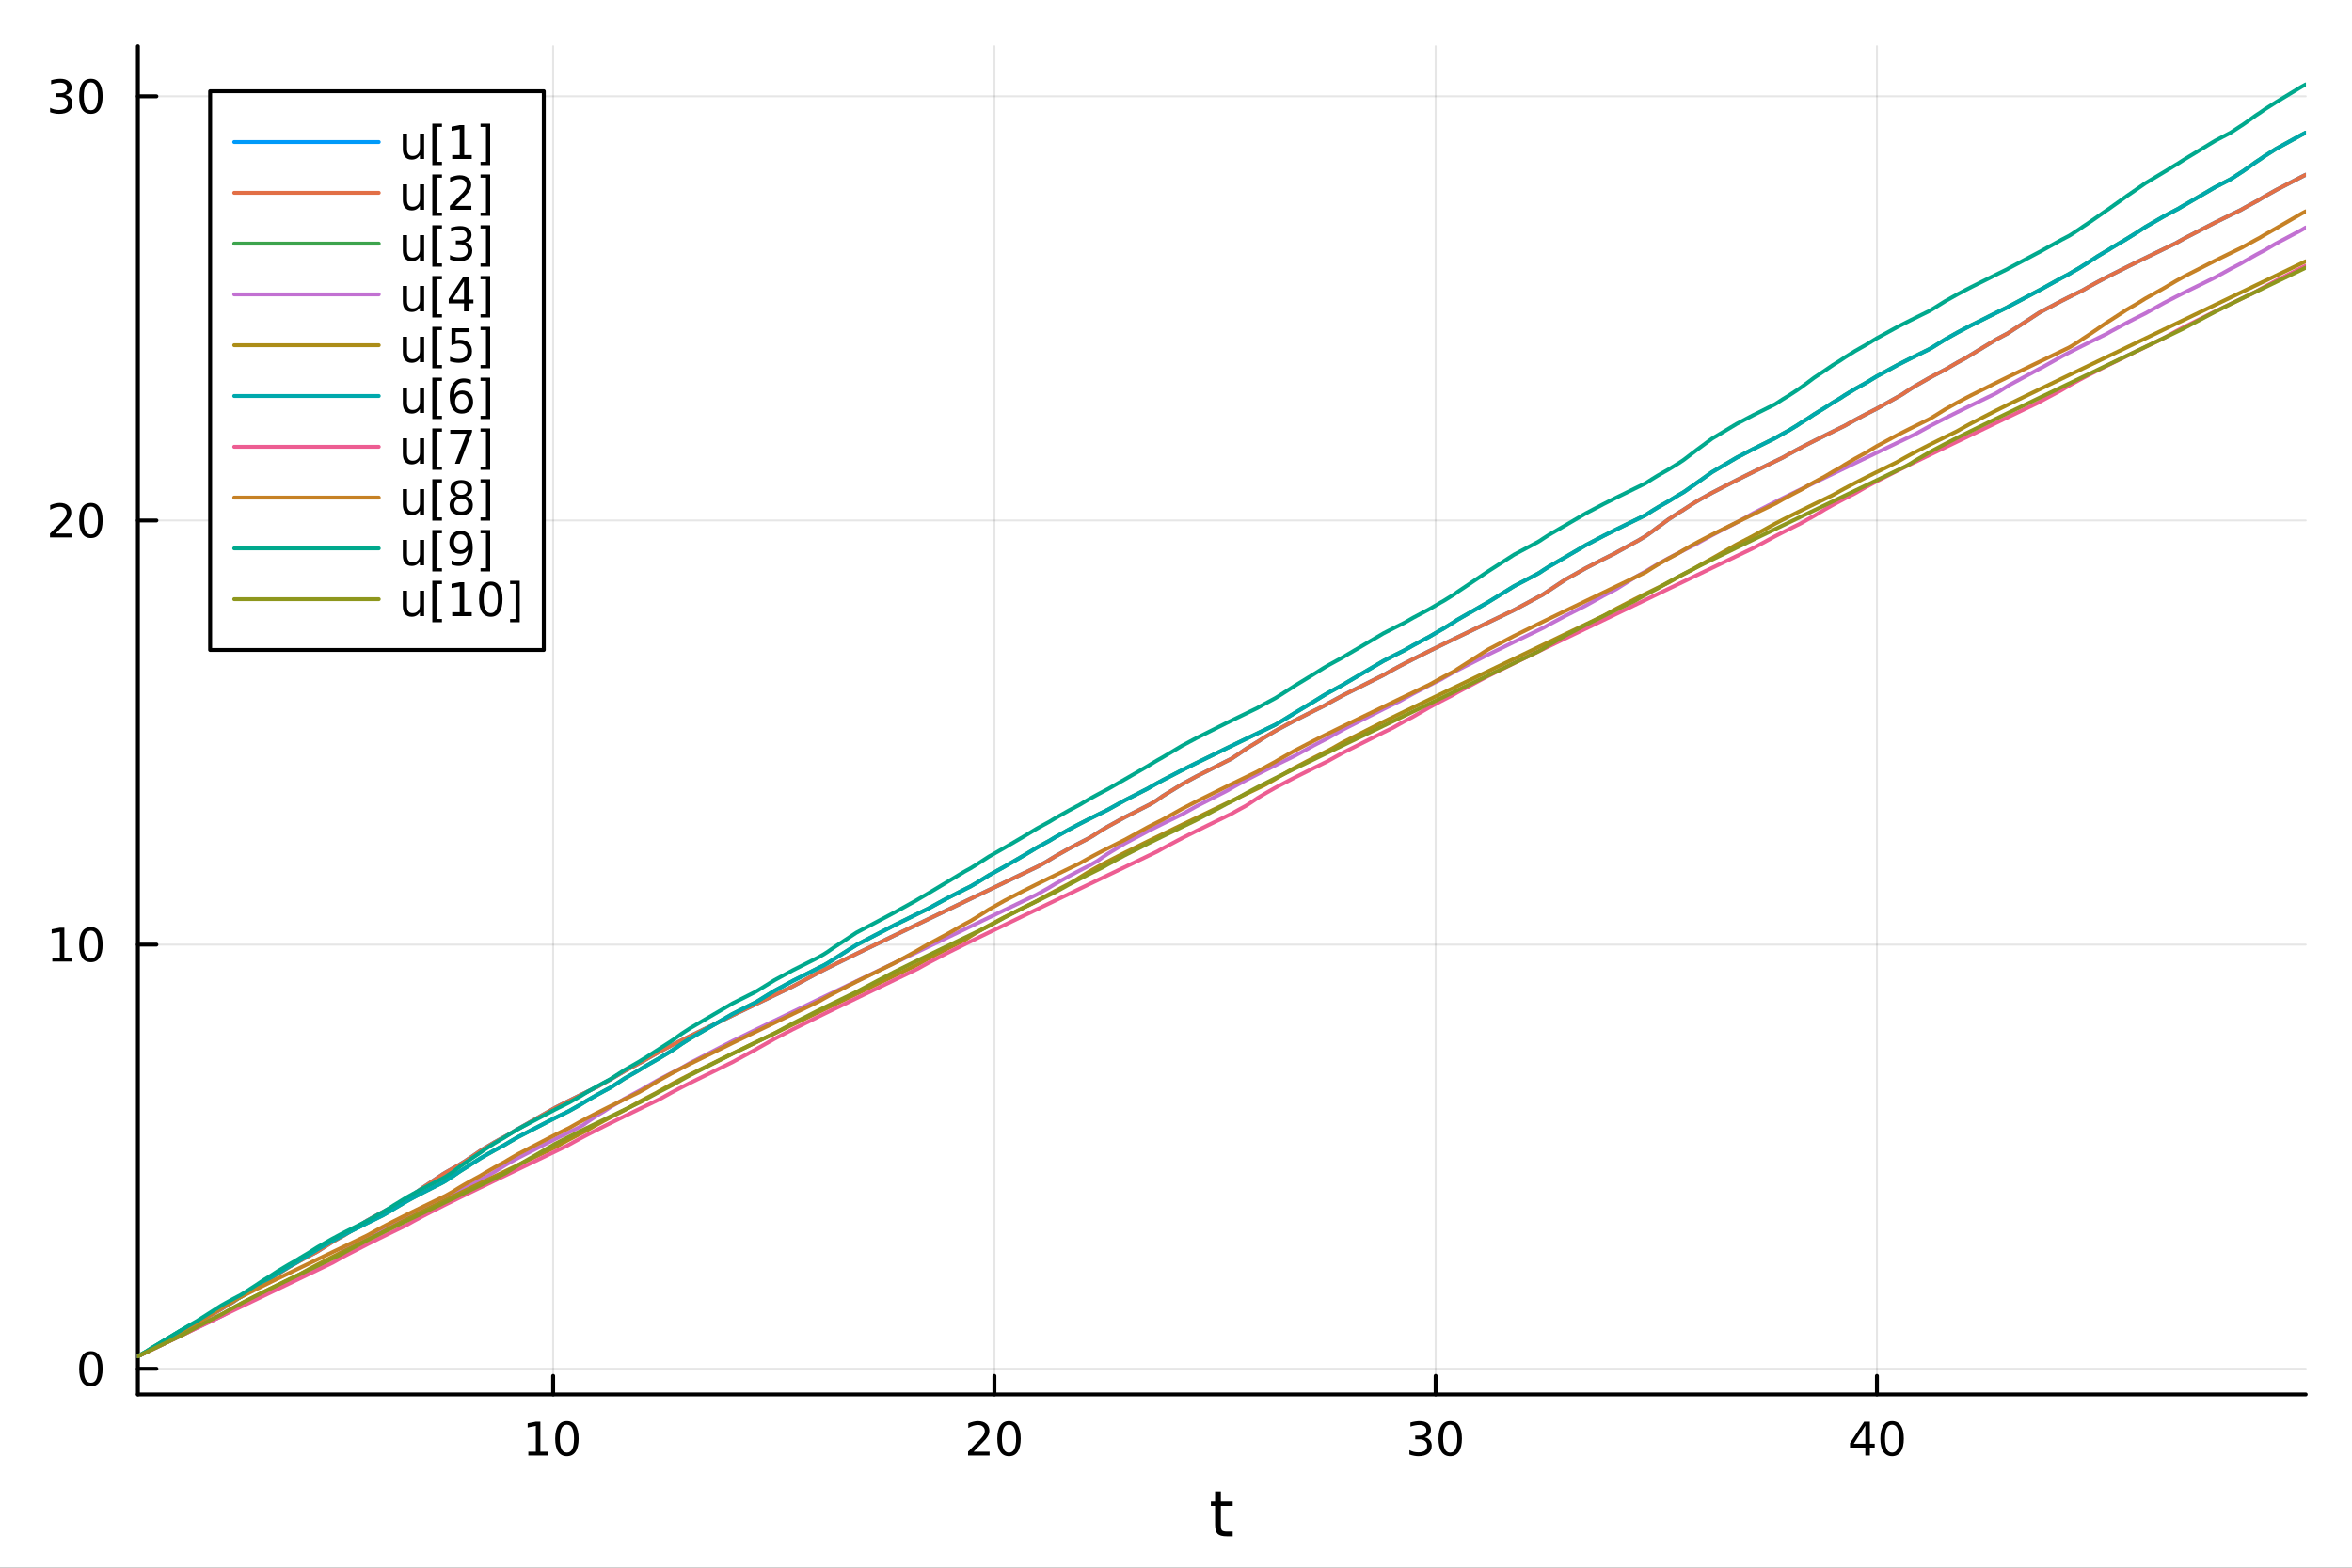 <?xml version="1.0" encoding="utf-8"?>
<svg xmlns="http://www.w3.org/2000/svg" xmlns:xlink="http://www.w3.org/1999/xlink" width="600" height="400" viewBox="0 0 2400 1600">
<rect x="0" y="0" width="2400" height="1600" fill="#333333" stroke="none"/>
<defs>
  <clipPath id="clip750">
    <rect x="0" y="0" width="2400" height="1600"/>
  </clipPath>
</defs>
<path clip-path="url(#clip750)" d="M0 1600 L2400 1600 L2400 0 L0 0  Z" fill="#ffffff" fill-rule="evenodd" fill-opacity="1"/>
<defs>
  <clipPath id="clip751">
    <rect x="480" y="0" width="1681" height="1600"/>
  </clipPath>
</defs>
<path clip-path="url(#clip750)" d="M140.696 1423.18 L2352.76 1423.18 L2352.76 47.244 L140.696 47.244  Z" fill="#ffffff" fill-rule="evenodd" fill-opacity="1"/>
<defs>
  <clipPath id="clip752">
    <rect x="140" y="47" width="2213" height="1377"/>
  </clipPath>
</defs>
<polyline clip-path="url(#clip752)" style="stroke:#000000; stroke-linecap:round; stroke-linejoin:round; stroke-width:2; stroke-opacity:0.1; fill:none" points="564.44,1423.18 564.44,47.244 "/>
<polyline clip-path="url(#clip752)" style="stroke:#000000; stroke-linecap:round; stroke-linejoin:round; stroke-width:2; stroke-opacity:0.1; fill:none" points="1014.7,1423.18 1014.7,47.244 "/>
<polyline clip-path="url(#clip752)" style="stroke:#000000; stroke-linecap:round; stroke-linejoin:round; stroke-width:2; stroke-opacity:0.1; fill:none" points="1464.96,1423.18 1464.96,47.244 "/>
<polyline clip-path="url(#clip752)" style="stroke:#000000; stroke-linecap:round; stroke-linejoin:round; stroke-width:2; stroke-opacity:0.1; fill:none" points="1915.23,1423.18 1915.23,47.244 "/>
<polyline clip-path="url(#clip750)" style="stroke:#000000; stroke-linecap:round; stroke-linejoin:round; stroke-width:4; stroke-opacity:1; fill:none" points="140.696,1423.18 2352.76,1423.18 "/>
<polyline clip-path="url(#clip750)" style="stroke:#000000; stroke-linecap:round; stroke-linejoin:round; stroke-width:4; stroke-opacity:1; fill:none" points="564.44,1423.18 564.44,1404.28 "/>
<polyline clip-path="url(#clip750)" style="stroke:#000000; stroke-linecap:round; stroke-linejoin:round; stroke-width:4; stroke-opacity:1; fill:none" points="1014.7,1423.18 1014.7,1404.28 "/>
<polyline clip-path="url(#clip750)" style="stroke:#000000; stroke-linecap:round; stroke-linejoin:round; stroke-width:4; stroke-opacity:1; fill:none" points="1464.96,1423.18 1464.96,1404.28 "/>
<polyline clip-path="url(#clip750)" style="stroke:#000000; stroke-linecap:round; stroke-linejoin:round; stroke-width:4; stroke-opacity:1; fill:none" points="1915.23,1423.18 1915.23,1404.28 "/>
<path clip-path="url(#clip750)" d="M539.127 1481.64 L546.766 1481.64 L546.766 1455.28 L538.456 1456.95 L538.456 1452.69 L546.72 1451.02 L551.396 1451.02 L551.396 1481.64 L559.034 1481.64 L559.034 1485.58 L539.127 1485.58 L539.127 1481.64 Z" fill="#000000" fill-rule="nonzero" fill-opacity="1" /><path clip-path="url(#clip750)" d="M578.479 1454.1 Q574.868 1454.1 573.039 1457.66 Q571.233 1461.2 571.233 1468.33 Q571.233 1475.44 573.039 1479.01 Q574.868 1482.55 578.479 1482.55 Q582.113 1482.55 583.919 1479.01 Q585.747 1475.44 585.747 1468.33 Q585.747 1461.2 583.919 1457.66 Q582.113 1454.1 578.479 1454.1 M578.479 1450.39 Q584.289 1450.39 587.344 1455 Q590.423 1459.58 590.423 1468.33 Q590.423 1477.06 587.344 1481.67 Q584.289 1486.25 578.479 1486.25 Q572.669 1486.25 569.59 1481.67 Q566.534 1477.06 566.534 1468.33 Q566.534 1459.58 569.59 1455 Q572.669 1450.39 578.479 1450.39 Z" fill="#000000" fill-rule="nonzero" fill-opacity="1" /><path clip-path="url(#clip750)" d="M993.475 1481.64 L1009.79 1481.64 L1009.79 1485.58 L987.85 1485.58 L987.85 1481.64 Q990.512 1478.89 995.095 1474.26 Q999.702 1469.61 1000.88 1468.27 Q1003.13 1465.74 1004.01 1464.01 Q1004.91 1462.25 1004.91 1460.56 Q1004.91 1457.8 1002.97 1456.07 Q1001.04 1454.33 997.942 1454.33 Q995.743 1454.33 993.29 1455.09 Q990.859 1455.86 988.081 1457.41 L988.081 1452.69 Q990.905 1451.55 993.359 1450.97 Q995.813 1450.39 997.85 1450.39 Q1003.22 1450.39 1006.41 1453.08 Q1009.61 1455.77 1009.61 1460.26 Q1009.61 1462.39 1008.8 1464.31 Q1008.01 1466.2 1005.91 1468.8 Q1005.33 1469.47 1002.22 1472.69 Q999.123 1475.88 993.475 1481.64 Z" fill="#000000" fill-rule="nonzero" fill-opacity="1" /><path clip-path="url(#clip750)" d="M1029.61 1454.1 Q1026 1454.1 1024.17 1457.66 Q1022.36 1461.2 1022.36 1468.33 Q1022.36 1475.44 1024.17 1479.01 Q1026 1482.55 1029.61 1482.55 Q1033.24 1482.55 1035.05 1479.01 Q1036.88 1475.44 1036.88 1468.33 Q1036.88 1461.2 1035.05 1457.66 Q1033.24 1454.1 1029.61 1454.1 M1029.61 1450.39 Q1035.42 1450.39 1038.47 1455 Q1041.55 1459.58 1041.55 1468.33 Q1041.55 1477.06 1038.47 1481.67 Q1035.42 1486.25 1029.61 1486.25 Q1023.8 1486.25 1020.72 1481.67 Q1017.66 1477.06 1017.66 1468.33 Q1017.66 1459.58 1020.72 1455 Q1023.8 1450.39 1029.61 1450.39 Z" fill="#000000" fill-rule="nonzero" fill-opacity="1" /><path clip-path="url(#clip750)" d="M1453.81 1466.95 Q1457.16 1467.66 1459.04 1469.93 Q1460.94 1472.2 1460.94 1475.53 Q1460.94 1480.65 1457.42 1483.45 Q1453.9 1486.25 1447.42 1486.25 Q1445.24 1486.25 1442.93 1485.81 Q1440.63 1485.39 1438.18 1484.54 L1438.18 1480.02 Q1440.13 1481.16 1442.44 1481.74 Q1444.76 1482.32 1447.28 1482.32 Q1451.68 1482.32 1453.97 1480.58 Q1456.28 1478.84 1456.28 1475.53 Q1456.28 1472.48 1454.13 1470.77 Q1452 1469.03 1448.18 1469.03 L1444.15 1469.03 L1444.15 1465.19 L1448.37 1465.19 Q1451.82 1465.19 1453.64 1463.82 Q1455.47 1462.43 1455.47 1459.84 Q1455.47 1457.18 1453.57 1455.77 Q1451.7 1454.33 1448.18 1454.33 Q1446.26 1454.33 1444.06 1454.75 Q1441.86 1455.16 1439.22 1456.04 L1439.22 1451.88 Q1441.88 1451.14 1444.2 1450.77 Q1446.54 1450.39 1448.6 1450.39 Q1453.92 1450.39 1457.02 1452.83 Q1460.13 1455.23 1460.13 1459.35 Q1460.13 1462.22 1458.48 1464.21 Q1456.84 1466.18 1453.81 1466.95 Z" fill="#000000" fill-rule="nonzero" fill-opacity="1" /><path clip-path="url(#clip750)" d="M1479.8 1454.1 Q1476.19 1454.1 1474.36 1457.66 Q1472.56 1461.2 1472.56 1468.33 Q1472.56 1475.44 1474.36 1479.01 Q1476.19 1482.55 1479.8 1482.55 Q1483.44 1482.55 1485.24 1479.01 Q1487.07 1475.44 1487.07 1468.33 Q1487.07 1461.2 1485.24 1457.66 Q1483.44 1454.1 1479.8 1454.1 M1479.8 1450.39 Q1485.61 1450.39 1488.67 1455 Q1491.75 1459.58 1491.75 1468.33 Q1491.75 1477.06 1488.67 1481.67 Q1485.61 1486.25 1479.8 1486.25 Q1473.99 1486.25 1470.91 1481.67 Q1467.86 1477.06 1467.86 1468.33 Q1467.86 1459.58 1470.91 1455 Q1473.99 1450.39 1479.8 1450.39 Z" fill="#000000" fill-rule="nonzero" fill-opacity="1" /><path clip-path="url(#clip750)" d="M1903.4 1455.09 L1891.59 1473.54 L1903.4 1473.54 L1903.4 1455.09 M1902.17 1451.02 L1908.05 1451.02 L1908.05 1473.54 L1912.98 1473.54 L1912.98 1477.43 L1908.05 1477.43 L1908.05 1485.58 L1903.4 1485.58 L1903.4 1477.43 L1887.79 1477.43 L1887.79 1472.92 L1902.17 1451.02 Z" fill="#000000" fill-rule="nonzero" fill-opacity="1" /><path clip-path="url(#clip750)" d="M1930.71 1454.1 Q1927.1 1454.1 1925.27 1457.66 Q1923.47 1461.2 1923.47 1468.33 Q1923.47 1475.44 1925.27 1479.01 Q1927.1 1482.55 1930.71 1482.55 Q1934.35 1482.55 1936.15 1479.01 Q1937.98 1475.44 1937.98 1468.33 Q1937.98 1461.2 1936.15 1457.66 Q1934.35 1454.1 1930.71 1454.1 M1930.71 1450.39 Q1936.52 1450.39 1939.58 1455 Q1942.66 1459.58 1942.66 1468.33 Q1942.66 1477.06 1939.58 1481.67 Q1936.52 1486.25 1930.71 1486.25 Q1924.9 1486.25 1921.82 1481.67 Q1918.77 1477.06 1918.77 1468.33 Q1918.77 1459.58 1921.82 1455 Q1924.9 1450.39 1930.71 1450.39 Z" fill="#000000" fill-rule="nonzero" fill-opacity="1" /><path clip-path="url(#clip750)" d="M1245.79 1522.27 L1245.79 1532.4 L1257.85 1532.4 L1257.85 1536.95 L1245.79 1536.95 L1245.79 1556.3 Q1245.79 1560.66 1246.96 1561.9 Q1248.17 1563.14 1251.83 1563.14 L1257.85 1563.14 L1257.85 1568.04 L1251.83 1568.04 Q1245.05 1568.04 1242.48 1565.53 Q1239.9 1562.98 1239.9 1556.3 L1239.9 1536.95 L1235.6 1536.95 L1235.6 1532.4 L1239.9 1532.4 L1239.9 1522.27 L1245.79 1522.27 Z" fill="#000000" fill-rule="nonzero" fill-opacity="1" /><polyline clip-path="url(#clip752)" style="stroke:#000000; stroke-linecap:round; stroke-linejoin:round; stroke-width:2; stroke-opacity:0.1; fill:none" points="140.696,1396.99 2352.76,1396.99 "/>
<polyline clip-path="url(#clip752)" style="stroke:#000000; stroke-linecap:round; stroke-linejoin:round; stroke-width:2; stroke-opacity:0.1; fill:none" points="140.696,964.086 2352.76,964.086 "/>
<polyline clip-path="url(#clip752)" style="stroke:#000000; stroke-linecap:round; stroke-linejoin:round; stroke-width:2; stroke-opacity:0.1; fill:none" points="140.696,531.185 2352.76,531.185 "/>
<polyline clip-path="url(#clip752)" style="stroke:#000000; stroke-linecap:round; stroke-linejoin:round; stroke-width:2; stroke-opacity:0.1; fill:none" points="140.696,98.285 2352.76,98.285 "/>
<polyline clip-path="url(#clip750)" style="stroke:#000000; stroke-linecap:round; stroke-linejoin:round; stroke-width:4; stroke-opacity:1; fill:none" points="140.696,1423.18 140.696,47.244 "/>
<polyline clip-path="url(#clip750)" style="stroke:#000000; stroke-linecap:round; stroke-linejoin:round; stroke-width:4; stroke-opacity:1; fill:none" points="140.696,1396.99 159.593,1396.99 "/>
<polyline clip-path="url(#clip750)" style="stroke:#000000; stroke-linecap:round; stroke-linejoin:round; stroke-width:4; stroke-opacity:1; fill:none" points="140.696,964.086 159.593,964.086 "/>
<polyline clip-path="url(#clip750)" style="stroke:#000000; stroke-linecap:round; stroke-linejoin:round; stroke-width:4; stroke-opacity:1; fill:none" points="140.696,531.185 159.593,531.185 "/>
<polyline clip-path="url(#clip750)" style="stroke:#000000; stroke-linecap:round; stroke-linejoin:round; stroke-width:4; stroke-opacity:1; fill:none" points="140.696,98.285 159.593,98.285 "/>
<path clip-path="url(#clip750)" d="M92.751 1382.78 Q89.14 1382.78 87.311 1386.35 Q85.506 1389.89 85.506 1397.02 Q85.506 1404.13 87.311 1407.69 Q89.14 1411.23 92.751 1411.23 Q96.385 1411.23 98.191 1407.69 Q100.02 1404.13 100.02 1397.02 Q100.02 1389.89 98.191 1386.35 Q96.385 1382.78 92.751 1382.78 M92.751 1379.08 Q98.561 1379.08 101.617 1383.69 Q104.696 1388.27 104.696 1397.02 Q104.696 1405.75 101.617 1410.35 Q98.561 1414.94 92.751 1414.94 Q86.941 1414.94 83.862 1410.35 Q80.807 1405.75 80.807 1397.02 Q80.807 1388.27 83.862 1383.69 Q86.941 1379.08 92.751 1379.08 Z" fill="#000000" fill-rule="nonzero" fill-opacity="1" /><path clip-path="url(#clip750)" d="M53.4 977.431 L61.038 977.431 L61.038 951.065 L52.728 952.732 L52.728 948.472 L60.992 946.806 L65.668 946.806 L65.668 977.431 L73.307 977.431 L73.307 981.366 L53.4 981.366 L53.4 977.431 Z" fill="#000000" fill-rule="nonzero" fill-opacity="1" /><path clip-path="url(#clip750)" d="M92.751 949.884 Q89.14 949.884 87.311 953.449 Q85.506 956.991 85.506 964.12 Q85.506 971.227 87.311 974.792 Q89.14 978.333 92.751 978.333 Q96.385 978.333 98.191 974.792 Q100.02 971.227 100.02 964.12 Q100.02 956.991 98.191 953.449 Q96.385 949.884 92.751 949.884 M92.751 946.181 Q98.561 946.181 101.617 950.787 Q104.696 955.371 104.696 964.12 Q104.696 972.847 101.617 977.454 Q98.561 982.037 92.751 982.037 Q86.941 982.037 83.862 977.454 Q80.807 972.847 80.807 964.12 Q80.807 955.371 83.862 950.787 Q86.941 946.181 92.751 946.181 Z" fill="#000000" fill-rule="nonzero" fill-opacity="1" /><path clip-path="url(#clip750)" d="M56.617 544.53 L72.936 544.53 L72.936 548.465 L50.992 548.465 L50.992 544.53 Q53.654 541.776 58.237 537.146 Q62.844 532.493 64.025 531.151 Q66.27 528.628 67.149 526.892 Q68.052 525.132 68.052 523.442 Q68.052 520.688 66.108 518.952 Q64.186 517.216 61.085 517.216 Q58.886 517.216 56.432 517.98 Q54.001 518.743 51.224 520.294 L51.224 515.572 Q54.048 514.438 56.501 513.859 Q58.955 513.28 60.992 513.28 Q66.362 513.28 69.557 515.966 Q72.751 518.651 72.751 523.142 Q72.751 525.271 71.941 527.192 Q71.154 529.091 69.048 531.683 Q68.469 532.354 65.367 535.572 Q62.265 538.766 56.617 544.53 Z" fill="#000000" fill-rule="nonzero" fill-opacity="1" /><path clip-path="url(#clip750)" d="M92.751 516.984 Q89.14 516.984 87.311 520.549 Q85.506 524.091 85.506 531.22 Q85.506 538.327 87.311 541.891 Q89.14 545.433 92.751 545.433 Q96.385 545.433 98.191 541.891 Q100.02 538.327 100.02 531.22 Q100.02 524.091 98.191 520.549 Q96.385 516.984 92.751 516.984 M92.751 513.28 Q98.561 513.28 101.617 517.887 Q104.696 522.47 104.696 531.22 Q104.696 539.947 101.617 544.553 Q98.561 549.137 92.751 549.137 Q86.941 549.137 83.862 544.553 Q80.807 539.947 80.807 531.22 Q80.807 522.47 83.862 517.887 Q86.941 513.28 92.751 513.28 Z" fill="#000000" fill-rule="nonzero" fill-opacity="1" /><path clip-path="url(#clip750)" d="M66.756 96.931 Q70.112 97.649 71.987 99.917 Q73.885 102.186 73.885 105.519 Q73.885 110.635 70.367 113.436 Q66.849 116.237 60.367 116.237 Q58.191 116.237 55.876 115.797 Q53.585 115.38 51.131 114.524 L51.131 110.01 Q53.075 111.144 55.39 111.723 Q57.705 112.301 60.228 112.301 Q64.626 112.301 66.918 110.565 Q69.233 108.829 69.233 105.519 Q69.233 102.463 67.08 100.751 Q64.95 99.014 61.131 99.014 L57.103 99.014 L57.103 95.172 L61.316 95.172 Q64.765 95.172 66.594 93.806 Q68.423 92.417 68.423 89.825 Q68.423 87.163 66.525 85.751 Q64.65 84.315 61.131 84.315 Q59.21 84.315 57.011 84.732 Q54.812 85.149 52.173 86.028 L52.173 81.862 Q54.835 81.121 57.15 80.751 Q59.487 80.38 61.548 80.38 Q66.872 80.38 69.974 82.811 Q73.075 85.218 73.075 89.338 Q73.075 92.209 71.432 94.2 Q69.788 96.167 66.756 96.931 Z" fill="#000000" fill-rule="nonzero" fill-opacity="1" /><path clip-path="url(#clip750)" d="M92.751 84.084 Q89.14 84.084 87.311 87.649 Q85.506 91.19 85.506 98.32 Q85.506 105.426 87.311 108.991 Q89.14 112.533 92.751 112.533 Q96.385 112.533 98.191 108.991 Q100.02 105.426 100.02 98.32 Q100.02 91.19 98.191 87.649 Q96.385 84.084 92.751 84.084 M92.751 80.38 Q98.561 80.38 101.617 84.987 Q104.696 89.57 104.696 98.32 Q104.696 107.047 101.617 111.653 Q98.561 116.237 92.751 116.237 Q86.941 116.237 83.862 111.653 Q80.807 107.047 80.807 98.32 Q80.807 89.57 83.862 84.987 Q86.941 80.38 92.751 80.38 Z" fill="#000000" fill-rule="nonzero" fill-opacity="1" /><polyline clip-path="url(#clip752)" style="stroke:#009af9; stroke-linecap:round; stroke-linejoin:round; stroke-width:4; stroke-opacity:1; fill:none" points="140.696,1384.24 140.696,1384.24 148.241,1380.61 148.498,1380.49 153.61,1377.59 154.176,1377.28 183.776,1360.23 186.783,1358.66 190.176,1356.9 191.967,1355.81 201.036,1350.55 202.388,1349.8 202.44,1349.77 225.885,1335.99 227.118,1335.21 227.565,1334.93 230.33,1333.22 237.932,1328.74 238.588,1328.3 245.505,1323.32 248.792,1321.11 259.996,1314.16 269.975,1308.5 275.971,1304.74 283.239,1300.46 295.224,1292.96 301.28,1289.46 305.734,1286.98 314.537,1282.24 322.928,1277.88 323.36,1277.62 324.93,1276.67 338.143,1268.19 339.451,1267.41 347.647,1262.7 351.249,1260.71 353.151,1259.49 374.751,1245.7 385.693,1239.63 387.576,1238.62 390.406,1237.11 397.836,1233.25 401.505,1231.37 414.71,1223.77 416.235,1222.94 417.629,1222.05 421.597,1219.24 432.047,1211.68 452.165,1198.19 454.824,1196.62 461.895,1192.59 461.925,1192.57 467.257,1189.64 469.626,1188.15 474.011,1185.49 478.197,1182.66 480.738,1181.02 490.047,1174.61 494.547,1171.77 504.626,1165.81 515.163,1160.01 515.277,1159.94 517.018,1159.02 518.674,1158.14 527.621,1152.78 529.216,1151.87 566.764,1130.42 578.613,1124.4 580.581,1123.42 590.712,1118.39 592.212,1117.66 594.607,1116.48 595.833,1115.88 598.927,1114.36 609.008,1109.45 616.806,1105.03 622.455,1101.96 622.515,1101.92 623.948,1101.02 637.367,1093.13 652.128,1085.19 654.436,1083.99 655.163,1083.61 655.634,1083.37 659.927,1080.79 669.962,1075.09 671.824,1074.07 673.143,1073.36 684.595,1067.31 688.038,1065.54 688.499,1065.31 695.702,1061.66 704.462,1057.28 747.436,1036.34 770.753,1025.1 771.163,1024.9 772.457,1024.28 790.365,1015.66 809.113,1006.64 835.415,992.505 840.778,989.784 845.039,987.644 850.966,984.693 873.943,973.431 912.679,954.71 935.073,943.931 935.998,943.486 936.448,943.269 946.711,938.333 965.848,929.131 983.822,920.489 985.895,919.493 990.182,917.432 996.101,914.586 1009.19,908.293 1025.25,900.574 1043.93,891.594 1057.73,884.957 1057.74,884.955 1059.76,883.983 1068.21,879.242 1069.74,878.267 1070.65,877.694 1077.12,873.77 1090.69,866.129 1098.76,861.848 1101.28,860.535 1110.43,855.856 1112.36,854.704 1115.69,852.759 1119.62,850.18 1121.1,849.237 1125.11,846.752 1130.06,843.813 1147.66,834.117 1171.38,822.031 1172.85,821.304 1177.94,818.349 1181.1,816.284 1181.18,816.231 1186.49,812.468 1206.36,800.246 1220.57,792.531 1252.02,776.658 1255.79,774.807 1256.75,774.246 1256.96,774.124 1259.37,772.514 1262.25,770.653 1271.35,764.401 1273.22,763.196 1282.87,757.351 1283.85,756.781 1289.86,752.879 1300.54,746.488 1301.25,746.086 1304.61,744.189 1319.74,736.076 1321.06,735.391 1340.82,725.407 1351.01,720.381 1354.47,718.379 1354.92,718.124 1356.65,717.143 1369.87,709.964 1371.52,709.096 1411.73,688.969 1421.45,683.482 1428.88,679.488 1432.83,677.413 1442.02,672.692 1458.93,664.241 1469.99,658.814 1473.15,657.272 1481.71,653.106 1482.87,652.548 1484.85,651.587 1487.07,650.508 1518.07,635.544 1519.14,635.03 1545.09,622.541 1569.39,609.431 1570.22,609.002 1571.66,608.268 1573.36,607.402 1574.13,606.936 1574.48,606.728 1575.24,606.203 1580.78,602.525 1597.38,591.515 1618.06,579.907 1636.25,570.551 1648.13,564.636 1648.65,564.332 1650.42,563.297 1668,553.643 1671.19,551.978 1678.39,547.681 1678.69,547.48 1679.75,546.772 1679.94,546.648 1680.9,546.011 1686.03,542.31 1691.5,538.165 1694.86,535.792 1702.43,530.18 1702.5,530.134 1712.79,523.381 1717.53,520.517 1717.55,520.505 1719.07,519.465 1726.87,514.439 1728.39,513.505 1731.44,511.671 1735.03,509.573 1746.95,502.959 1772.01,490.058 1788.7,481.817 1789.46,481.443 1811.07,470.94 1811.86,470.556 1819.23,466.991 1825.33,463.537 1833.8,458.935 1837.54,456.956 1837.71,456.871 1845,453.094 1851.03,450.029 1862.48,444.312 1870.49,440.364 1877.94,436.72 1882.35,434.568 1892.83,428.674 1904.09,422.696 1914.95,417.14 1935.56,405.61 1937.82,404.421 1942.34,401.675 1944.67,400.09 1949.58,396.893 1953.89,394.223 1968.71,385.732 1971.75,384.081 1984.98,377.153 1996.94,370.216 2005.62,365.506 2011.6,361.855 2036.35,346.818 2039.95,344.855 2048.03,340.568 2048.86,340.139 2049.28,339.878 2050.61,338.944 2080.66,319.31 2082.53,318.265 2084.2,317.341 2103.65,307.075 2111.06,303.326 2113.98,301.863 2121.84,297.96 2125.43,296.191 2131.05,292.954 2140.35,287.844 2149.61,282.974 2151.47,282.012 2154.56,280.43 2169.99,272.684 2180.18,267.663 2189.11,263.303 2208.05,254.117 2208.07,254.108 2220.29,248.205 2222.26,247.077 2228.28,243.71 2230.52,242.487 2260.32,227.133 2275.91,219.452 2276.93,218.954 2286.67,214.21 2286.82,214.123 2288.06,213.407 2290.92,211.773 2301.78,205.832 2304.26,204.516 2305.85,203.535 2310.93,200.488 2322.51,193.966 2348.47,180.508 2352.76,178.37 "/>
<polyline clip-path="url(#clip752)" style="stroke:#e26f46; stroke-linecap:round; stroke-linejoin:round; stroke-width:4; stroke-opacity:1; fill:none" points="140.696,1384.24 140.696,1384.24 148.241,1380.61 148.498,1380.49 153.61,1377.59 154.176,1377.28 183.776,1360.23 186.783,1358.66 190.176,1356.9 191.967,1355.81 201.036,1350.55 202.388,1349.8 202.44,1349.77 225.885,1335.99 227.118,1335.21 227.565,1334.93 230.33,1333.22 237.932,1328.74 238.588,1328.3 245.505,1323.32 248.792,1321.11 259.996,1314.16 269.975,1308.5 275.971,1304.74 283.239,1300.46 295.224,1292.96 301.28,1289.46 305.734,1286.98 314.537,1282.24 322.928,1277.88 323.36,1277.62 324.93,1276.67 338.143,1268.19 339.451,1267.41 347.647,1262.7 351.249,1260.71 353.151,1259.49 374.751,1245.7 385.693,1239.63 387.576,1238.62 390.406,1237.11 397.836,1233.25 401.505,1231.37 414.71,1223.77 416.235,1222.94 417.629,1222.05 421.597,1219.24 432.047,1211.68 452.165,1198.19 454.824,1196.62 461.895,1192.59 461.925,1192.57 467.257,1189.64 469.626,1188.15 474.011,1185.49 478.197,1182.66 480.738,1181.02 490.047,1174.61 494.547,1171.77 504.626,1165.81 515.163,1160.01 515.277,1159.94 517.018,1159.02 518.674,1158.14 527.621,1152.78 529.216,1151.87 566.764,1130.42 578.613,1124.4 580.581,1123.42 590.712,1118.39 592.212,1117.66 594.607,1116.48 595.833,1115.88 598.927,1114.36 609.008,1109.45 616.806,1105.03 622.455,1101.96 622.515,1101.92 623.948,1101.02 637.367,1093.13 652.128,1085.19 654.436,1083.99 655.163,1083.61 655.634,1083.37 659.927,1080.79 669.962,1075.09 671.824,1074.07 673.143,1073.36 684.595,1067.31 688.038,1065.54 688.499,1065.31 695.702,1061.66 704.462,1057.28 747.436,1036.34 770.753,1025.1 771.163,1024.9 772.457,1024.28 790.365,1015.66 809.113,1006.64 835.415,992.505 840.778,989.784 845.039,987.644 850.966,984.693 873.943,973.431 912.679,954.71 935.073,943.931 935.998,943.486 936.448,943.269 946.711,938.333 965.848,929.131 983.822,920.489 985.895,919.493 990.182,917.432 996.101,914.586 1009.19,908.293 1025.25,900.574 1043.93,891.594 1057.73,884.957 1057.74,884.955 1059.76,883.983 1068.21,879.242 1069.74,878.267 1070.65,877.694 1077.12,873.77 1090.69,866.129 1098.76,861.848 1101.28,860.535 1110.43,855.856 1112.36,854.704 1115.69,852.759 1119.62,850.18 1121.1,849.237 1125.11,846.752 1130.06,843.813 1147.66,834.117 1171.38,822.031 1172.85,821.304 1177.94,818.349 1181.1,816.284 1181.18,816.231 1186.49,812.468 1206.36,800.246 1220.57,792.531 1252.02,776.658 1255.79,774.807 1256.75,774.246 1256.96,774.124 1259.37,772.514 1262.25,770.653 1271.35,764.401 1273.22,763.196 1282.87,757.351 1283.85,756.781 1289.86,752.879 1300.54,746.488 1301.25,746.086 1304.61,744.189 1319.74,736.076 1321.06,735.391 1340.82,725.407 1351.01,720.381 1354.47,718.379 1354.92,718.124 1356.65,717.143 1369.87,709.964 1371.52,709.096 1411.73,688.969 1421.45,683.482 1428.88,679.488 1432.83,677.413 1442.02,672.692 1458.93,664.241 1469.99,658.814 1473.15,657.272 1481.71,653.106 1482.87,652.548 1484.85,651.587 1487.07,650.508 1518.07,635.544 1519.14,635.03 1545.09,622.541 1569.39,609.431 1570.22,609.002 1571.66,608.268 1573.36,607.402 1574.13,606.936 1574.48,606.728 1575.24,606.203 1580.78,602.525 1597.38,591.515 1618.06,579.907 1636.25,570.551 1648.13,564.636 1648.65,564.332 1650.42,563.297 1668,553.643 1671.19,551.978 1678.39,547.681 1678.69,547.48 1679.75,546.772 1679.94,546.648 1680.9,546.011 1686.03,542.31 1691.5,538.165 1694.86,535.792 1702.43,530.18 1702.5,530.134 1712.79,523.381 1717.53,520.517 1717.55,520.505 1719.07,519.465 1726.87,514.439 1728.39,513.505 1731.44,511.671 1735.03,509.573 1746.95,502.959 1772.01,490.058 1788.7,481.817 1789.46,481.443 1811.07,470.94 1811.86,470.556 1819.23,466.991 1825.33,463.537 1833.8,458.935 1837.54,456.956 1837.71,456.871 1845,453.094 1851.03,450.029 1862.48,444.312 1870.49,440.364 1877.94,436.72 1882.35,434.568 1892.83,428.674 1904.09,422.696 1914.95,417.14 1935.56,405.61 1937.82,404.421 1942.34,401.675 1944.67,400.09 1949.58,396.893 1953.89,394.223 1968.71,385.732 1971.75,384.081 1984.98,377.153 1996.94,370.216 2005.62,365.506 2011.6,361.855 2036.35,346.818 2039.95,344.855 2048.03,340.568 2048.86,340.139 2049.28,339.878 2050.61,338.944 2080.66,319.31 2082.53,318.265 2084.2,317.341 2103.65,307.075 2111.06,303.326 2113.98,301.863 2121.84,297.96 2125.43,296.191 2131.05,292.954 2140.35,287.844 2149.61,282.974 2151.47,282.012 2154.56,280.43 2169.99,272.684 2180.18,267.663 2189.11,263.303 2208.05,254.117 2208.07,254.108 2220.29,248.205 2222.26,247.077 2228.28,243.71 2230.52,242.487 2260.32,227.133 2275.91,219.452 2276.93,218.954 2286.67,214.21 2286.82,214.123 2288.06,213.407 2290.92,211.773 2301.78,205.832 2304.26,204.516 2305.85,203.535 2310.93,200.488 2322.51,193.966 2348.47,180.508 2352.76,178.37 "/>
<polyline clip-path="url(#clip752)" style="stroke:#3da44d; stroke-linecap:round; stroke-linejoin:round; stroke-width:4; stroke-opacity:1; fill:none" points="140.696,1384.24 140.696,1384.24 148.241,1379.99 148.498,1379.83 153.61,1376.63 154.176,1376.23 183.776,1358.37 186.783,1356.76 190.176,1354.96 191.967,1354.02 201.036,1349.36 202.388,1348.55 202.44,1348.51 225.885,1334.15 227.118,1333.47 227.565,1333.22 230.33,1331.71 237.932,1327.66 238.588,1327.32 245.505,1323.74 248.792,1321.77 259.996,1314.56 269.975,1307.98 275.971,1304.35 283.239,1299.58 295.224,1292.44 301.28,1289.06 305.734,1286.26 314.537,1281.06 322.928,1275.72 323.36,1275.46 324.93,1274.51 338.143,1266.98 339.451,1266.27 347.647,1261.91 351.249,1260.03 353.151,1259.05 374.751,1248.2 385.693,1242.83 387.576,1241.91 390.406,1240.53 397.836,1236.31 401.505,1233.97 414.71,1226.18 416.235,1225.33 417.629,1224.56 421.597,1222.4 432.047,1216.88 452.165,1206.71 454.824,1205.16 461.895,1200.57 461.925,1200.55 467.257,1196.86 469.626,1195.29 474.011,1192.51 478.197,1189.97 480.738,1188.24 490.047,1182.32 494.547,1179.65 504.626,1173.97 515.163,1168.35 515.277,1168.28 517.018,1167.21 518.674,1166.22 527.621,1161.05 529.216,1160.16 566.764,1140.77 578.613,1134.95 580.581,1133.98 590.712,1128.27 592.212,1127.45 594.607,1125.94 595.833,1125.18 598.927,1123.31 609.008,1117.51 616.806,1113.27 622.455,1110.28 622.515,1110.25 623.948,1109.37 637.367,1100.65 652.128,1092.21 654.436,1090.75 655.163,1090.3 655.634,1090 659.927,1087.4 669.962,1081.66 671.824,1080.64 673.143,1079.79 684.595,1072.91 688.038,1070.65 688.499,1070.35 695.702,1065.32 704.462,1059.77 747.436,1034.86 770.753,1023.18 771.163,1022.94 772.457,1022.18 790.365,1011.15 809.113,1001.01 835.415,987.771 840.778,985.136 845.039,982.677 850.966,978.872 873.943,964.411 912.679,944.21 935.073,933.228 935.998,932.778 936.448,932.559 946.711,927.582 965.848,917.099 983.822,907.932 985.895,906.897 990.182,904.769 996.101,901.348 1009.19,893.257 1025.25,884.375 1043.93,873.545 1057.73,865.26 1057.74,865.256 1059.76,864.117 1068.21,859.497 1069.74,858.681 1070.65,858.198 1077.12,854.278 1090.69,846.642 1098.76,842.362 1101.28,841.05 1110.43,836.373 1112.36,835.399 1115.69,833.727 1119.62,831.769 1121.1,831.034 1125.11,829.047 1130.06,826.612 1147.66,816.853 1171.38,804.733 1172.85,803.868 1177.94,800.938 1181.1,799.169 1181.18,799.123 1186.49,796.225 1206.36,785.912 1220.57,778.827 1252.02,763.493 1255.79,761.67 1256.75,761.206 1256.96,761.104 1259.37,759.938 1262.25,758.547 1271.35,754.161 1273.22,753.255 1282.87,748.611 1283.85,748.137 1289.86,745.245 1300.54,740.103 1301.25,739.765 1304.61,737.844 1319.74,728.599 1321.06,727.724 1340.82,715.896 1351.01,709.604 1354.47,707.595 1354.92,707.34 1356.65,706.356 1369.87,699.161 1371.52,698.138 1411.73,674.52 1421.45,669.546 1428.88,665.818 1432.83,663.853 1442.02,658.599 1458.93,649.589 1469.99,643.128 1473.15,641.372 1481.71,636.073 1482.87,635.393 1484.85,634.054 1487.07,632.587 1518.07,614.838 1519.14,614.181 1545.09,598.185 1569.39,585.435 1570.22,584.934 1571.66,584.083 1573.36,582.928 1574.13,582.411 1574.48,582.182 1575.24,581.681 1580.78,578.159 1597.38,568.568 1618.06,556.442 1636.25,546.895 1648.13,540.917 1648.65,540.659 1650.42,539.779 1668,531.14 1671.19,529.588 1678.39,526.087 1678.69,525.943 1679.75,525.329 1679.94,525.221 1680.9,524.575 1686.03,521.272 1691.5,517.93 1694.86,515.962 1702.43,511.686 1702.5,511.643 1712.79,505.322 1717.53,502.599 1717.55,502.585 1719.07,501.585 1726.87,496.09 1728.39,495.082 1731.44,492.839 1735.03,490.326 1746.95,481.837 1772.01,467.131 1788.7,458.427 1789.46,458.04 1811.07,447.286 1811.86,446.822 1819.23,442.631 1825.33,439.308 1833.8,434.158 1837.54,431.663 1837.71,431.558 1845,426.998 1851.03,422.945 1862.48,415.945 1870.49,410.769 1877.94,406.316 1882.35,403.411 1892.83,397.029 1904.09,390.727 1914.95,384.151 1935.56,372.934 1937.82,371.764 1942.34,369.446 1944.67,368.264 1949.58,365.789 1953.89,363.636 1968.71,356.325 1971.75,354.561 1984.98,346.323 1996.94,339.603 2005.62,334.992 2011.6,331.896 2036.35,319.516 2039.95,317.75 2048.03,313.804 2048.86,313.325 2049.28,313.079 2050.61,312.317 2080.66,296.354 2082.53,295.413 2084.2,294.421 2103.65,283.64 2111.06,279.786 2113.98,278.026 2121.84,273.494 2125.43,271.183 2131.05,267.733 2140.35,261.635 2149.61,256.114 2151.47,255.051 2154.56,253.04 2169.99,243.849 2180.18,237.505 2189.11,231.68 2208.05,220.782 2208.07,220.772 2220.29,214.325 2222.26,213.316 2228.28,209.744 2230.52,208.458 2260.32,191.072 2275.91,183.023 2276.93,182.413 2286.67,176.059 2286.82,175.966 2288.06,175.208 2290.92,173.224 2301.78,165.468 2304.26,163.847 2305.85,162.835 2310.93,159.265 2322.51,151.911 2348.47,137.608 2352.76,135.401 "/>
<polyline clip-path="url(#clip752)" style="stroke:#c271d2; stroke-linecap:round; stroke-linejoin:round; stroke-width:4; stroke-opacity:1; fill:none" points="140.696,1384.24 140.696,1384.24 148.241,1380.61 148.498,1380.49 153.61,1378.03 154.176,1377.76 183.776,1363.53 186.783,1362.08 190.176,1360.45 191.967,1359.59 201.036,1355.23 202.388,1354.58 202.44,1354.56 225.885,1343.29 227.118,1342.69 227.565,1342.48 230.33,1340.9 237.932,1336.7 238.588,1336.34 245.505,1332.67 248.792,1330.95 259.996,1325.24 269.975,1320.26 275.971,1317.3 283.239,1313.73 295.224,1307.9 301.28,1304.45 305.734,1302 314.537,1297.3 322.928,1292.97 323.36,1292.75 324.93,1291.81 338.143,1284.29 339.451,1283.45 347.647,1278.47 351.249,1276.39 353.151,1275.31 374.751,1263.78 385.693,1258.24 387.576,1257.13 390.406,1255.49 397.836,1251.32 401.505,1249.33 414.71,1242.41 416.235,1241.63 417.629,1240.92 421.597,1238.91 432.047,1233.69 452.165,1223.82 454.824,1222.53 461.895,1219.1 461.925,1219.08 467.257,1216.5 469.626,1215.35 474.011,1212.85 478.197,1210.53 480.738,1209.15 490.047,1204.21 494.547,1201.88 504.626,1195.99 515.163,1189.42 515.277,1189.36 517.018,1188.33 518.674,1187.37 527.621,1182.37 529.216,1181.5 566.764,1162.36 578.613,1156.56 580.581,1155.6 590.712,1150.68 592.212,1149.81 594.607,1148.45 595.833,1147.64 598.927,1145.38 609.008,1138.65 616.806,1133.92 622.455,1130.2 622.515,1130.16 623.948,1129.25 637.367,1121.32 652.128,1113.35 654.436,1112.15 655.163,1111.71 655.634,1111.42 659.927,1108.86 669.962,1103.18 671.824,1102.17 673.143,1101.46 684.595,1095.43 688.038,1093.66 688.499,1093.42 695.702,1089.78 704.462,1084.71 747.436,1062.53 770.753,1051.15 771.163,1050.95 772.457,1050.32 790.365,1041.67 809.113,1032.63 835.415,1019.97 840.778,1017.4 845.039,1015.35 850.966,1012.5 873.943,1001.45 912.679,982.827 935.073,972.062 935.998,971.617 936.448,971.401 946.711,966.467 965.848,957.267 983.822,948.627 985.895,947.63 990.182,945.57 996.101,942.724 1009.19,936.432 1025.25,928.713 1043.93,919.733 1057.73,913.096 1057.74,913.093 1059.76,911.935 1068.21,907.253 1069.74,906.428 1070.65,905.854 1077.12,901.925 1090.69,894.277 1098.76,889.992 1101.28,888.679 1110.43,883.999 1112.36,883.024 1115.69,881.054 1119.62,878.796 1121.1,877.823 1125.11,874.911 1130.06,871.542 1147.66,860.894 1171.38,848.285 1172.85,847.54 1177.94,844.97 1181.1,843.388 1181.18,843.346 1186.49,840.707 1206.36,830.964 1220.57,823.054 1252.02,807.015 1255.79,804.823 1256.75,804.274 1256.96,804.154 1259.37,802.792 1262.25,801.194 1271.35,796.302 1273.22,795.315 1282.87,790.346 1283.85,789.846 1289.86,786.817 1300.54,781.506 1301.25,781.16 1304.61,779.502 1319.74,772.115 1321.06,771.473 1340.82,760.641 1351.01,755.396 1354.47,753.648 1354.92,753.423 1356.65,752.393 1369.87,744.939 1371.52,744.047 1411.73,723.655 1421.45,718.908 1428.88,715.299 1432.83,713.034 1442.02,707.982 1458.93,699.184 1469.99,693.636 1473.15,691.786 1481.71,686.972 1482.87,686.345 1484.85,685.272 1487.07,684.078 1518.07,668.29 1519.14,667.763 1545.09,655.093 1569.39,643.356 1570.22,642.953 1571.66,642.261 1573.36,641.441 1574.13,641.068 1574.48,640.901 1575.24,640.535 1580.78,637.395 1597.38,628.519 1618.06,618.088 1636.25,607.965 1648.13,601.797 1648.65,601.533 1650.42,600.468 1668,589.438 1671.19,587.619 1678.39,583.639 1678.69,583.478 1679.75,582.905 1679.94,582.787 1680.9,582.177 1686.03,579.045 1691.5,575.848 1694.86,573.952 1702.43,569.806 1702.5,569.77 1712.79,564.359 1717.53,561.933 1717.55,561.923 1719.07,561.147 1726.87,557.225 1728.39,556.465 1731.44,554.947 1735.03,552.851 1746.95,546.242 1772.01,533.346 1788.7,523.973 1789.46,523.565 1811.07,512.447 1811.86,512.05 1819.23,508.382 1825.33,505.379 1833.8,501.231 1837.54,499.404 1837.71,499.325 1845,495.779 1851.03,492.857 1862.48,487.324 1870.49,483.46 1877.94,479.87 1882.35,477.744 1892.83,472.698 1904.09,467.282 1914.95,462.059 1935.56,452.148 1937.82,451.062 1942.34,448.888 1944.67,447.769 1949.58,445.408 1953.89,443.337 1968.71,435.168 1971.75,433.561 1984.98,426.769 1996.94,420.793 2005.62,416.522 2011.6,413.594 2036.35,401.583 2039.95,399.525 2048.03,394.417 2048.86,393.92 2049.28,393.664 2050.61,392.873 2080.66,376.564 2082.53,375.614 2084.2,374.768 2103.65,363.837 2111.06,359.952 2113.98,358.446 2121.84,354.454 2125.43,352.652 2131.05,349.853 2140.35,345.266 2149.61,340.739 2151.47,339.659 2154.56,337.901 2169.99,329.563 2180.18,324.323 2189.11,319.838 2208.05,309.274 2208.07,309.264 2220.29,302.924 2222.26,301.926 2228.28,298.894 2230.52,297.775 2260.32,283.147 2275.91,274.516 2276.93,273.976 2286.67,268.913 2286.82,268.836 2288.06,268.088 2290.92,266.386 2301.78,260.253 2304.26,258.905 2305.85,258.053 2310.93,255.362 2322.51,248.534 2348.47,234.765 2352.76,232.226 "/>
<polyline clip-path="url(#clip752)" style="stroke:#ac8d18; stroke-linecap:round; stroke-linejoin:round; stroke-width:4; stroke-opacity:1; fill:none" points="140.696,1384.24 140.696,1384.24 148.241,1380.61 148.498,1380.49 153.61,1378.03 154.176,1377.76 183.776,1363.53 186.783,1362.08 190.176,1360.45 191.967,1359.59 201.036,1354.51 202.388,1353.78 202.44,1353.75 225.885,1341.6 227.118,1340.98 227.565,1340.76 230.33,1339.38 237.932,1334.99 238.588,1334.62 245.505,1330.83 248.792,1329.07 259.996,1323.24 269.975,1318.2 275.971,1315.22 283.239,1311.63 295.224,1305.77 301.28,1302.82 305.734,1300.66 314.537,1295.7 322.928,1291.19 323.36,1290.96 324.93,1290.14 338.143,1283.36 339.451,1282.7 347.647,1278.61 351.249,1276.83 353.151,1275.89 374.751,1265.33 385.693,1260.03 387.576,1259.12 390.406,1257.5 397.836,1253.38 401.505,1251.4 414.71,1244.52 416.235,1243.75 417.629,1243.04 421.597,1241.04 432.047,1235.83 452.165,1225.98 454.824,1224.68 461.895,1221.26 461.925,1221.24 467.257,1218.66 469.626,1217.51 474.011,1215.4 478.197,1213.38 480.738,1212.15 490.047,1207.66 494.547,1205.5 504.626,1200.64 515.163,1195.57 515.277,1195.52 517.018,1194.68 518.674,1193.88 527.621,1189.58 529.216,1188.81 566.764,1170.76 578.613,1164.18 580.581,1163.13 590.712,1157.83 592.212,1157.06 594.607,1155.84 595.833,1155.22 598.927,1153.65 609.008,1147.84 616.806,1143.59 622.455,1140.6 622.515,1140.57 623.948,1139.83 637.367,1132.98 652.128,1124.61 654.436,1123.36 655.163,1122.97 655.634,1122.72 659.927,1120.45 669.962,1115.28 671.824,1114.16 673.143,1113.38 684.595,1106.91 688.038,1105.05 688.499,1104.81 695.702,1101.01 704.462,1096.51 747.436,1075.34 770.753,1064.07 771.163,1063.87 772.457,1063.25 790.365,1054.63 809.113,1045.61 835.415,1032.96 840.778,1030.38 845.039,1028.33 850.966,1025.48 873.943,1014.44 912.679,995.814 935.073,985.049 935.998,984.604 936.448,984.345 946.711,978.635 965.848,968.665 983.822,959.708 985.895,958.498 990.182,955.679 996.101,951.998 1009.19,944.48 1025.25,935.968 1043.93,926.558 1057.73,919.77 1057.74,919.767 1059.76,918.593 1068.21,913.859 1069.74,913.028 1070.65,912.535 1077.12,909.099 1090.69,902.123 1098.76,897.431 1101.28,895.788 1110.43,890.18 1112.36,889.053 1115.69,887.146 1119.62,884.953 1121.1,884.139 1125.11,881.963 1130.06,879.337 1147.66,870.331 1171.38,858.624 1172.85,857.91 1177.94,855.432 1181.1,853.897 1181.18,853.856 1186.49,851.283 1206.36,841.684 1220.57,834.836 1252.02,819.704 1255.79,817.891 1256.75,817.43 1256.96,817.328 1259.37,816.167 1262.25,814.783 1271.35,810.41 1273.22,809.507 1282.87,804.872 1283.85,804.399 1289.86,801.51 1300.54,795.555 1301.25,795.109 1304.61,793.017 1319.74,784.313 1321.06,783.593 1340.82,773.268 1351.01,768.154 1354.47,766.438 1354.92,766.217 1356.65,765.362 1369.87,757.916 1371.52,757.025 1411.73,736.64 1421.45,731.894 1428.88,728.285 1432.83,726.369 1442.02,721.926 1458.93,713.765 1469.99,708.439 1473.15,706.918 1481.71,702.796 1482.87,702.242 1484.85,701.289 1487.07,700.217 1518.07,685.309 1519.14,684.796 1545.09,672.319 1569.39,660.641 1570.22,660.24 1571.66,659.55 1573.36,658.732 1574.13,658.36 1574.48,658.193 1575.24,657.828 1580.78,655.165 1597.38,647.182 1618.06,637.242 1636.25,628.5 1648.13,621.899 1648.65,621.621 1650.42,620.675 1668,611.597 1671.19,609.997 1678.39,606.408 1678.69,606.261 1679.75,605.736 1679.94,605.643 1680.9,605.165 1686.03,602.641 1691.5,599.957 1694.86,598.32 1702.43,594.632 1702.5,594.6 1712.79,588.814 1717.53,586.266 1717.55,586.256 1719.07,585.446 1726.87,581.38 1728.39,580.457 1731.44,578.641 1735.03,576.562 1746.95,569.994 1772.01,555.683 1788.7,547.081 1789.46,546.625 1811.07,534.634 1811.86,534.218 1819.23,530.404 1825.33,527.312 1833.8,523.073 1837.54,521.216 1837.71,521.136 1845,517.544 1851.03,514.594 1862.48,509.024 1870.49,505.144 1877.94,500.934 1882.35,498.525 1892.83,492.995 1904.09,487.259 1914.95,481.845 1935.56,471.752 1937.82,470.447 1942.34,467.896 1944.67,466.611 1949.58,463.951 1953.89,461.666 1968.71,454.053 1971.75,452.522 1984.98,445.96 1996.94,440.104 2005.62,435.195 2011.6,431.95 2036.35,419.246 2039.95,417.456 2048.03,413.468 2048.86,413.064 2049.28,412.856 2050.61,412.205 2080.66,397.601 2082.53,396.699 2084.2,395.893 2103.65,386.515 2111.06,382.948 2113.98,381.541 2121.84,377.759 2125.43,376.032 2131.05,373.328 2140.35,368.854 2149.61,364.402 2151.47,363.506 2154.56,362.021 2169.99,354.603 2180.18,349.703 2189.11,345.412 2208.05,336.307 2208.07,336.298 2220.29,330.421 2222.26,329.477 2228.28,326.583 2230.52,325.506 2260.32,311.178 2275.91,303.682 2276.93,303.192 2286.67,298.511 2286.82,298.439 2288.06,297.845 2290.92,296.467 2301.78,291.247 2304.26,290.053 2305.85,289.291 2310.93,286.848 2322.51,281.284 2348.47,268.804 2352.76,266.743 "/>
<polyline clip-path="url(#clip752)" style="stroke:#00a9ad; stroke-linecap:round; stroke-linejoin:round; stroke-width:4; stroke-opacity:1; fill:none" points="140.696,1384.24 140.696,1384.24 148.241,1379.99 148.498,1379.83 153.61,1376.63 154.176,1376.23 183.776,1358.37 186.783,1356.76 190.176,1354.96 191.967,1354.02 201.036,1349.36 202.388,1348.55 202.44,1348.51 225.885,1334.15 227.118,1333.47 227.565,1333.22 230.33,1331.71 237.932,1327.66 238.588,1327.32 245.505,1323.74 248.792,1321.77 259.996,1314.56 269.975,1307.98 275.971,1304.35 283.239,1299.58 295.224,1292.44 301.28,1289.06 305.734,1286.26 314.537,1281.06 322.928,1275.72 323.36,1275.46 324.93,1274.51 338.143,1266.98 339.451,1266.27 347.647,1261.91 351.249,1260.03 353.151,1259.05 374.751,1248.2 385.693,1242.83 387.576,1241.91 390.406,1240.53 397.836,1236.31 401.505,1233.97 414.71,1226.18 416.235,1225.33 417.629,1224.56 421.597,1222.4 432.047,1216.88 452.165,1206.71 454.824,1205.16 461.895,1200.57 461.925,1200.55 467.257,1196.86 469.626,1195.29 474.011,1192.51 478.197,1189.97 480.738,1188.24 490.047,1182.32 494.547,1179.65 504.626,1173.97 515.163,1168.35 515.277,1168.28 517.018,1167.21 518.674,1166.22 527.621,1161.05 529.216,1160.16 566.764,1140.77 578.613,1134.95 580.581,1133.98 590.712,1128.27 592.212,1127.45 594.607,1125.94 595.833,1125.18 598.927,1123.31 609.008,1117.51 616.806,1113.27 622.455,1110.28 622.515,1110.25 623.948,1109.37 637.367,1100.65 652.128,1092.21 654.436,1090.75 655.163,1090.3 655.634,1090 659.927,1087.4 669.962,1081.66 671.824,1080.64 673.143,1079.79 684.595,1072.91 688.038,1070.65 688.499,1070.35 695.702,1065.32 704.462,1059.77 747.436,1034.86 770.753,1023.18 771.163,1022.94 772.457,1022.18 790.365,1011.15 809.113,1001.01 835.415,987.771 840.778,985.136 845.039,982.677 850.966,978.872 873.943,964.411 912.679,944.21 935.073,933.228 935.998,932.778 936.448,932.559 946.711,927.582 965.848,917.099 983.822,907.932 985.895,906.897 990.182,904.769 996.101,901.348 1009.19,893.257 1025.25,884.375 1043.93,873.545 1057.73,865.26 1057.74,865.256 1059.76,864.117 1068.21,859.497 1069.74,858.681 1070.65,858.198 1077.12,854.278 1090.69,846.642 1098.76,842.362 1101.28,841.05 1110.43,836.373 1112.36,835.399 1115.69,833.727 1119.62,831.769 1121.1,831.034 1125.11,829.047 1130.06,826.612 1147.66,816.853 1171.38,804.733 1172.85,803.868 1177.94,800.938 1181.1,799.169 1181.18,799.123 1186.49,796.225 1206.36,785.912 1220.57,778.827 1252.02,763.493 1255.79,761.67 1256.75,761.206 1256.96,761.104 1259.37,759.938 1262.25,758.547 1271.35,754.161 1273.22,753.255 1282.87,748.611 1283.85,748.137 1289.86,745.245 1300.54,740.103 1301.25,739.765 1304.61,737.844 1319.74,728.599 1321.06,727.724 1340.82,715.896 1351.01,709.604 1354.47,707.595 1354.92,707.34 1356.65,706.356 1369.87,699.161 1371.52,698.138 1411.73,674.52 1421.45,669.546 1428.88,665.818 1432.83,663.853 1442.02,658.599 1458.93,649.589 1469.99,643.128 1473.15,641.372 1481.71,636.073 1482.87,635.393 1484.85,634.054 1487.07,632.587 1518.07,614.838 1519.14,614.181 1545.09,598.185 1569.39,585.435 1570.22,584.934 1571.66,584.083 1573.36,582.928 1574.13,582.411 1574.48,582.182 1575.24,581.681 1580.78,578.159 1597.38,568.568 1618.06,556.442 1636.25,546.895 1648.13,540.917 1648.65,540.659 1650.42,539.779 1668,531.14 1671.19,529.588 1678.39,526.087 1678.69,525.943 1679.75,525.329 1679.94,525.221 1680.9,524.575 1686.03,521.272 1691.5,517.93 1694.86,515.962 1702.43,511.686 1702.5,511.643 1712.79,505.322 1717.53,502.599 1717.55,502.585 1719.07,501.585 1726.87,496.09 1728.39,495.082 1731.44,492.839 1735.03,490.326 1746.95,481.837 1772.01,467.131 1788.7,458.427 1789.46,458.04 1811.07,447.286 1811.86,446.822 1819.23,442.631 1825.33,439.308 1833.8,434.158 1837.54,431.663 1837.71,431.558 1845,426.998 1851.03,422.945 1862.48,415.945 1870.49,410.769 1877.94,406.316 1882.35,403.411 1892.83,397.029 1904.09,390.727 1914.95,384.151 1935.56,372.934 1937.82,371.764 1942.34,369.446 1944.67,368.264 1949.58,365.789 1953.89,363.636 1968.71,356.325 1971.75,354.561 1984.98,346.323 1996.94,339.603 2005.62,334.992 2011.6,331.896 2036.35,319.516 2039.95,317.75 2048.03,313.804 2048.86,313.325 2049.28,313.079 2050.61,312.317 2080.66,296.354 2082.53,295.413 2084.2,294.421 2103.65,283.64 2111.06,279.786 2113.98,278.026 2121.84,273.494 2125.43,271.183 2131.05,267.733 2140.35,261.635 2149.61,256.114 2151.47,255.051 2154.56,253.04 2169.99,243.849 2180.18,237.505 2189.11,231.68 2208.05,220.782 2208.07,220.772 2220.29,214.325 2222.26,213.316 2228.28,209.744 2230.52,208.458 2260.32,191.072 2275.91,183.023 2276.93,182.413 2286.67,176.059 2286.82,175.966 2288.06,175.208 2290.92,173.224 2301.78,165.468 2304.26,163.847 2305.85,162.835 2310.93,159.265 2322.51,151.911 2348.47,137.608 2352.76,135.401 "/>
<polyline clip-path="url(#clip752)" style="stroke:#ed5d92; stroke-linecap:round; stroke-linejoin:round; stroke-width:4; stroke-opacity:1; fill:none" points="140.696,1384.24 140.696,1384.24 148.241,1380.61 148.498,1380.49 153.61,1378.03 154.176,1377.76 183.776,1363.53 186.783,1362.08 190.176,1360.45 191.967,1359.59 201.036,1355.23 202.388,1354.58 202.44,1354.56 225.885,1343.29 227.118,1342.69 227.565,1342.48 230.33,1341.15 237.932,1337.49 238.588,1337.18 245.505,1333.85 248.792,1332.27 259.996,1326.89 269.975,1322.09 275.971,1319.21 283.239,1315.71 295.224,1309.95 301.28,1307.04 305.734,1304.9 314.537,1300.67 322.928,1296.64 323.36,1296.43 324.93,1295.67 338.143,1289.32 339.451,1288.69 347.647,1284.09 351.249,1282.14 353.151,1281.12 374.751,1270.01 385.693,1264.58 387.576,1263.65 390.406,1262.26 397.836,1258.62 401.505,1256.83 414.71,1250.43 416.235,1249.55 417.629,1248.75 421.597,1246.52 432.047,1240.89 452.165,1230.6 454.824,1229.28 461.895,1225.78 461.925,1225.76 467.257,1223.14 469.626,1221.98 474.011,1219.84 478.197,1217.8 480.738,1216.56 490.047,1212.05 494.547,1209.87 504.626,1205 515.163,1199.92 515.277,1199.87 517.018,1199.03 518.674,1198.23 527.621,1193.92 529.216,1193.15 566.764,1175.09 578.613,1169.4 580.581,1168.27 590.712,1162.68 592.212,1161.88 594.607,1160.6 595.833,1159.96 598.927,1158.34 609.008,1153.18 616.806,1149.27 622.455,1146.46 622.515,1146.43 623.948,1145.72 637.367,1139.14 652.128,1131.97 654.436,1130.85 655.163,1130.5 655.634,1130.27 659.927,1128.2 669.962,1123.35 671.824,1122.45 673.143,1121.82 684.595,1115.44 688.038,1113.6 688.499,1113.35 695.702,1109.58 704.462,1105.11 747.436,1083.99 770.753,1071.33 771.163,1071.12 772.457,1070.33 790.365,1060.2 809.113,1050.48 835.415,1037.46 840.778,1034.84 845.039,1032.77 850.966,1029.89 873.943,1018.79 912.679,1000.15 935.073,989.38 935.998,988.935 936.448,988.718 946.711,982.992 965.848,973.006 983.822,964.042 985.895,963.023 990.182,960.92 996.101,958.029 1009.19,951.669 1025.25,943.906 1043.93,934.902 1057.73,928.257 1057.74,928.255 1059.76,927.282 1068.21,923.216 1069.74,922.48 1070.65,922.042 1077.12,918.934 1090.69,912.405 1098.76,908.528 1101.28,907.314 1110.43,902.917 1112.36,901.988 1115.69,900.386 1119.62,898.499 1121.1,897.787 1125.11,895.857 1130.06,893.479 1147.66,885.021 1171.38,873.615 1172.85,872.911 1177.94,870.463 1181.1,868.943 1181.18,868.895 1186.49,865.891 1206.36,855.342 1220.57,848.18 1252.02,832.779 1255.79,830.953 1256.75,830.488 1256.96,830.366 1259.37,828.98 1262.25,827.356 1271.35,822.401 1273.22,821.231 1282.87,814.774 1283.85,814.155 1289.86,810.503 1300.54,804.421 1301.25,804.035 1304.61,802.206 1319.74,794.301 1321.06,793.629 1340.82,783.763 1351.01,778.768 1354.47,777.082 1354.92,776.822 1356.65,775.822 1369.87,768.537 1371.52,767.66 1411.73,747.431 1421.45,742.696 1428.88,738.485 1432.83,736.321 1442.02,731.444 1458.93,721.685 1469.99,715.805 1473.15,714.17 1481.71,709.808 1482.87,709.12 1484.85,707.952 1487.07,706.661 1518.07,690.171 1519.14,689.633 1545.09,676.809 1569.39,665.025 1570.22,664.621 1571.66,663.928 1573.36,663.106 1574.13,662.733 1574.48,662.566 1575.24,662.198 1580.78,659.527 1597.38,651.526 1618.06,641.577 1636.25,632.831 1648.13,627.117 1648.65,626.868 1650.42,626.016 1668,617.563 1671.19,616.032 1678.39,612.569 1678.69,612.426 1679.75,611.916 1679.94,611.826 1680.9,611.361 1686.03,608.897 1691.5,606.265 1694.86,604.653 1702.43,601.011 1702.5,600.979 1712.79,596.03 1717.53,593.755 1717.55,593.745 1719.07,593.012 1726.87,589.266 1728.39,588.535 1731.44,587.067 1735.03,585.341 1746.95,579.613 1772.01,567.563 1788.7,559.54 1789.46,559.174 1811.07,547.453 1811.86,547.043 1819.23,543.274 1825.33,540.209 1833.8,535.999 1837.54,534.151 1837.71,534.056 1845,529.884 1851.03,526.576 1862.48,519.682 1870.49,515.203 1877.94,511.208 1882.35,508.897 1892.83,503.535 1904.09,497.058 1914.95,491.207 1935.56,480.691 1937.82,479.567 1942.34,477.326 1944.67,476.177 1949.58,473.763 1953.89,471.654 1968.71,464.443 1971.75,462.967 1984.98,456.573 1996.94,450.803 2005.62,446.625 2011.6,443.744 2036.35,431.836 2039.95,430.104 2048.03,426.219 2048.86,425.823 2049.28,425.619 2050.61,424.981 2080.66,410.532 2082.53,409.462 2084.2,408.518 2103.65,398.097 2111.06,393.71 2113.98,392.047 2121.84,387.72 2125.43,385.801 2131.05,382.851 2140.35,378.084 2149.61,373.439 2151.47,372.513 2154.56,370.983 2169.99,363.414 2180.18,358.459 2189.11,354.136 2208.05,344.993 2208.07,344.984 2220.29,338.188 2222.26,337.138 2228.28,333.969 2230.52,332.809 2260.32,317.886 2275.91,310.283 2276.93,309.788 2286.67,305.071 2286.82,304.998 2288.06,304.401 2290.92,303.015 2301.78,297.775 2304.26,296.351 2305.85,295.454 2310.93,292.641 2322.51,286.489 2348.47,273.409 2352.76,271.3 "/>
<polyline clip-path="url(#clip752)" style="stroke:#c68125; stroke-linecap:round; stroke-linejoin:round; stroke-width:4; stroke-opacity:1; fill:none" points="140.696,1384.24 140.696,1384.24 148.241,1380.61 148.498,1380.46 153.61,1377.57 154.176,1377.2 183.776,1360.21 186.783,1358.37 190.176,1356.35 191.967,1355.31 201.036,1350.21 202.388,1349.35 202.44,1349.31 225.885,1334.43 227.118,1333.74 227.565,1333.48 230.33,1331.94 237.932,1327.83 238.588,1327.48 245.505,1323.86 248.792,1322.16 259.996,1316.5 269.975,1311.55 275.971,1308.6 283.239,1305.05 295.224,1299.22 301.28,1296.29 305.734,1294.14 314.537,1289.89 322.928,1285.84 323.36,1285.63 324.93,1284.87 338.143,1278.51 339.451,1277.88 347.647,1273.94 351.249,1272.21 353.151,1271.29 374.751,1260.9 385.693,1254.81 387.576,1253.8 390.406,1252.29 397.836,1248.42 401.505,1246.54 414.71,1239.89 416.235,1239.14 417.629,1238.45 421.597,1236.49 432.047,1231.36 452.165,1221.59 454.824,1220.31 461.895,1216.31 461.925,1216.29 467.257,1212.93 469.626,1211.49 474.011,1208.91 478.197,1206.52 480.738,1205.1 490.047,1200.07 494.547,1197.32 504.626,1191.51 515.163,1185.81 515.277,1185.74 517.018,1184.66 518.674,1183.65 527.621,1178.45 529.216,1177.55 566.764,1158.1 578.613,1152.27 580.581,1151.31 590.712,1145.59 592.212,1144.77 594.607,1143.48 595.833,1142.82 598.927,1141.18 609.008,1135.96 616.806,1132.02 622.455,1129.2 622.515,1129.17 623.948,1128.46 637.367,1121.86 652.128,1114.67 654.436,1113.34 655.163,1112.93 655.634,1112.66 659.927,1110.26 669.962,1104.08 671.824,1102.99 673.143,1102.23 684.595,1095.89 688.038,1094.06 688.499,1093.82 695.702,1090.06 704.462,1085.61 747.436,1064.5 770.753,1053.25 771.163,1053.05 772.457,1052.42 790.365,1043.8 809.113,1034.78 835.415,1022.14 840.778,1019.1 845.039,1016.76 850.966,1013.58 873.943,1001.84 912.679,982.897 935.073,970.723 935.998,970.158 936.448,969.885 946.711,963.922 965.848,953.7 983.822,943.45 985.895,942.338 990.182,940.069 996.101,936.493 1009.19,928.176 1025.25,919.148 1043.93,909.459 1057.73,902.57 1057.74,902.568 1059.76,901.57 1068.21,897.422 1069.74,896.674 1070.65,896.229 1077.12,893.081 1090.69,886.497 1098.76,882.6 1101.28,881.382 1110.43,876.247 1112.36,875.198 1115.69,873.411 1119.62,871.337 1121.1,870.563 1125.11,868.483 1130.06,865.955 1147.66,857.163 1171.38,844.164 1172.85,843.406 1177.94,840.797 1181.1,839.194 1181.18,839.152 1186.49,836.485 1206.36,825.41 1220.57,818.074 1252.02,802.525 1255.79,800.691 1256.75,800.224 1256.96,800.122 1259.37,798.95 1262.25,797.553 1271.35,793.152 1273.22,792.244 1282.87,787.59 1283.85,787.023 1289.86,783.641 1300.54,777.895 1301.25,777.526 1304.61,775.471 1319.74,766.879 1321.06,766.166 1340.82,755.905 1351.01,750.808 1354.47,749.097 1354.92,748.876 1356.65,748.022 1369.87,741.548 1371.52,740.743 1411.73,721.299 1421.45,716.619 1428.88,713.045 1432.83,711.143 1442.02,706.725 1458.93,698.59 1469.99,692.433 1473.15,690.74 1481.71,686.257 1482.87,685.665 1484.85,684.467 1487.07,682.941 1518.07,663.148 1519.14,662.558 1545.09,649.006 1569.39,637 1570.22,636.592 1571.66,635.892 1573.36,635.063 1574.13,634.686 1574.48,634.518 1575.24,634.148 1580.78,631.457 1597.38,623.42 1618.06,613.451 1636.25,604.698 1648.13,598.982 1648.65,598.733 1650.42,597.88 1668,589.426 1671.19,587.894 1678.39,584.431 1678.69,584.288 1679.75,583.678 1679.94,583.571 1680.9,582.929 1686.03,579.644 1691.5,576.317 1694.86,574.356 1702.43,570.095 1702.5,570.058 1712.79,564.541 1717.53,561.67 1717.55,561.658 1719.07,560.758 1726.87,556.316 1728.39,555.475 1731.44,553.808 1735.03,551.88 1746.95,545.67 1772.01,533.158 1788.7,525.016 1789.46,524.646 1811.07,514.196 1811.86,513.814 1819.23,509.653 1825.33,506.348 1833.8,501.896 1837.54,499.967 1837.71,499.885 1845,495.584 1851.03,492.199 1862.48,486.066 1870.49,481.282 1877.94,477.086 1882.35,474.299 1892.83,468.119 1904.09,461.95 1914.95,455.453 1935.56,444.312 1937.82,443.147 1942.34,440.838 1944.67,439.659 1949.58,437.191 1953.89,435.042 1968.71,427.742 1971.75,425.98 1984.98,417.747 1996.94,411.029 2005.62,406.419 2011.6,403.323 2036.35,390.944 2039.95,389.178 2048.03,385.233 2048.86,384.832 2049.28,384.625 2050.61,383.979 2080.66,369.439 2082.53,368.539 2084.2,367.735 2103.65,358.368 2111.06,354.803 2113.98,353.133 2121.84,348.155 2125.43,345.687 2131.05,342.035 2140.35,335.698 2149.61,329.289 2151.47,328.087 2154.56,326.147 2169.99,316.124 2180.18,310.26 2189.11,304.71 2208.05,294.132 2208.07,294.121 2220.29,286.87 2222.26,285.767 2228.28,282.463 2230.52,281.26 2260.32,266.044 2275.91,258.388 2276.93,257.891 2286.67,253.156 2286.82,253.083 2288.06,252.483 2290.92,250.835 2301.78,244.855 2304.26,243.533 2305.85,242.695 2310.93,239.609 2322.51,233.022 2348.47,218.018 2352.76,215.755 "/>
<polyline clip-path="url(#clip752)" style="stroke:#00a98d; stroke-linecap:round; stroke-linejoin:round; stroke-width:4; stroke-opacity:1; fill:none" points="140.696,1384.24 140.696,1384.24 148.241,1379.99 148.498,1379.83 153.61,1376.63 154.176,1376.23 183.776,1358.37 186.783,1356.49 190.176,1354.43 191.967,1353.36 201.036,1348.2 202.388,1347.33 202.44,1347.29 225.885,1332.32 227.118,1331.62 227.565,1331.36 230.33,1329.82 237.932,1325.69 238.588,1325.34 245.505,1321.71 248.792,1319.72 259.996,1312.47 269.975,1305.86 275.971,1302.22 283.239,1297.44 295.224,1290.29 301.28,1286.91 305.734,1284.11 314.537,1278.9 322.928,1273.56 323.36,1273.29 324.93,1272.35 338.143,1264.82 339.451,1264.11 347.647,1259.74 351.249,1257.87 353.151,1256.89 374.751,1246.04 385.693,1239.83 387.576,1238.81 390.406,1237.28 397.836,1232.76 401.505,1230.3 414.71,1222.22 416.235,1221.34 417.629,1220.55 421.597,1218.34 432.047,1212.72 452.165,1202.45 454.824,1200.89 461.895,1196.29 461.925,1196.27 467.257,1192.11 469.626,1190.37 474.011,1187.31 478.197,1184.55 480.738,1182.7 490.047,1176.46 494.547,1173.28 504.626,1166.77 515.163,1160.61 515.277,1160.53 517.018,1159.4 518.674,1158.34 527.621,1152.92 529.216,1151.99 566.764,1132.2 578.613,1126.34 580.581,1125.38 590.712,1119.64 592.212,1118.82 594.607,1117.31 595.833,1116.55 598.927,1114.67 609.008,1108.86 616.806,1104.62 622.455,1101.63 622.515,1101.6 623.948,1100.72 637.367,1091.99 652.128,1083.55 654.436,1082.09 655.163,1081.64 655.634,1081.35 659.927,1078.75 669.962,1072.23 671.824,1071.09 673.143,1070.17 684.595,1062.81 688.038,1060.45 688.499,1060.14 695.702,1054.94 704.462,1049.25 747.436,1024.09 770.753,1012.37 771.163,1012.13 772.457,1011.37 790.365,1000.33 809.113,990.192 835.415,976.949 840.778,973.855 845.039,971.102 850.966,966.97 873.943,951.815 912.679,931.293 935.073,918.902 935.998,918.332 936.448,918.056 946.711,912.049 965.848,900.545 983.822,889.768 985.895,888.618 990.182,886.281 996.101,882.63 1009.19,874.203 1025.25,865.104 1043.93,854.155 1057.73,845.828 1057.74,845.825 1059.76,844.681 1068.21,840.047 1069.74,839.229 1070.65,838.745 1077.12,834.818 1090.69,827.173 1098.76,822.889 1101.28,821.576 1110.43,816.174 1112.36,815.081 1115.69,813.226 1119.62,811.085 1121.1,810.289 1125.11,808.155 1130.06,805.571 1147.66,795.485 1171.38,781.774 1172.85,780.855 1177.94,777.764 1181.1,775.911 1181.18,775.863 1186.49,772.85 1206.36,761.013 1220.57,753.424 1252.02,737.66 1255.79,735.815 1256.75,735.346 1256.96,735.243 1259.37,734.065 1262.25,732.663 1271.35,728.246 1273.22,727.336 1282.87,722.672 1283.85,722.105 1289.86,718.719 1300.54,712.967 1301.25,712.598 1304.61,710.542 1319.74,700.888 1321.06,699.988 1340.82,687.924 1351.01,681.571 1354.47,679.548 1354.92,679.29 1356.65,678.3 1369.87,671.068 1371.52,670.042 1411.73,646.388 1421.45,641.411 1428.88,637.682 1432.83,635.717 1442.02,630.462 1458.93,621.45 1469.99,614.989 1473.15,613.233 1481.71,607.934 1482.87,607.254 1484.85,605.915 1487.07,604.245 1518.07,583.411 1519.14,582.705 1545.09,566.03 1569.39,553.073 1570.22,552.569 1571.66,551.711 1573.36,550.549 1574.13,550.03 1574.48,549.799 1575.24,549.295 1580.78,545.755 1597.38,536.13 1618.06,523.986 1636.25,514.432 1648.13,508.452 1648.65,508.194 1650.42,507.313 1668,498.673 1671.19,497.121 1678.39,493.62 1678.69,493.476 1679.75,492.862 1679.94,492.754 1680.9,492.108 1686.03,488.804 1691.5,485.463 1694.86,483.494 1702.43,479.219 1702.5,479.175 1712.79,472.854 1717.53,469.72 1717.55,469.705 1719.07,468.59 1726.87,462.616 1728.39,461.533 1731.44,459.152 1735.03,456.5 1746.95,447.679 1772.01,432.654 1788.7,423.869 1789.46,423.479 1811.07,412.681 1811.86,412.216 1819.23,407.412 1825.33,403.715 1833.8,398.188 1837.54,395.566 1837.71,395.456 1845,390.105 1851.03,385.565 1862.48,377.935 1870.49,372.474 1877.94,367.833 1882.35,364.843 1892.83,358.315 1904.09,351.915 1914.95,345.282 1935.56,334.009 1937.82,332.836 1942.34,330.512 1944.67,329.327 1949.58,326.847 1953.89,324.69 1968.71,317.372 1971.75,315.606 1984.98,307.366 1996.94,300.644 2005.62,296.032 2011.6,292.935 2036.35,280.555 2039.95,278.788 2048.03,274.842 2048.86,274.364 2049.28,274.118 2050.61,273.355 2080.66,257.392 2082.53,256.451 2084.2,255.459 2103.65,244.678 2111.06,240.824 2113.98,239.065 2121.84,233.894 2125.43,231.358 2131.05,227.62 2140.35,221.18 2149.61,214.702 2151.47,213.49 2154.56,211.257 2169.99,200.244 2180.18,193.227 2189.11,187.017 2208.05,175.668 2208.07,175.656 2220.29,168.16 2222.26,167.029 2228.28,163.144 2230.52,161.762 2260.32,143.698 2275.91,135.527 2276.93,134.911 2286.67,128.516 2286.82,128.422 2288.06,127.66 2290.92,125.667 2301.78,117.887 2304.26,116.262 2305.85,115.248 2310.93,111.671 2322.51,104.307 2348.47,88.512 2352.76,86.186 "/>
<polyline clip-path="url(#clip752)" style="stroke:#8e971d; stroke-linecap:round; stroke-linejoin:round; stroke-width:4; stroke-opacity:1; fill:none" points="140.696,1384.24 140.696,1384.24 148.241,1380.61 148.498,1380.49 153.61,1378.03 154.176,1377.76 183.776,1363.53 186.783,1362.08 190.176,1360.15 191.967,1359.15 201.036,1354.22 202.388,1353.5 202.44,1353.47 225.885,1341.5 227.118,1340.89 227.565,1340.63 230.33,1339.01 237.932,1334.73 238.588,1334.37 245.505,1330.64 248.792,1328.91 259.996,1323.15 269.975,1318.14 275.971,1315.17 283.239,1311.59 295.224,1305.75 301.28,1302.81 305.734,1300.65 314.537,1296.39 322.928,1292.34 323.36,1292.13 324.93,1291.38 338.143,1285.01 339.451,1284.38 347.647,1280.44 351.249,1278.38 353.151,1277.32 374.751,1265.88 385.693,1260.37 387.576,1259.43 390.406,1258.03 397.836,1254.37 401.505,1252.57 414.71,1246.13 416.235,1245.39 417.629,1244.71 421.597,1242.79 432.047,1237.74 452.165,1228.04 454.824,1226.76 461.895,1223.35 461.925,1223.34 467.257,1220.77 469.626,1219.63 474.011,1217.52 478.197,1215.51 480.738,1214.29 490.047,1209.81 494.547,1207.64 504.626,1202.8 515.163,1197.73 515.277,1197.68 517.018,1196.68 518.674,1195.59 527.621,1190.02 529.216,1188.92 566.764,1167.27 578.613,1161.23 580.581,1160.24 590.712,1155.21 592.212,1154.47 594.607,1153.29 595.833,1152.69 598.927,1151.17 609.008,1146.25 616.806,1142.47 622.455,1139.73 622.515,1139.7 623.948,1139.01 637.367,1132.53 652.128,1125.41 654.436,1124.3 655.163,1123.95 655.634,1123.68 659.927,1121.25 669.962,1115.79 671.824,1114.8 673.143,1114.11 684.595,1108.21 688.038,1106.47 688.499,1106.2 695.702,1102.02 704.462,1097.2 747.436,1075.44 770.753,1064.11 771.163,1063.91 772.457,1063.28 790.365,1054.64 809.113,1044.39 835.415,1031.09 840.778,1028.45 845.039,1026.36 850.966,1023.46 873.943,1012.32 912.679,991.882 935.073,980.866 935.998,980.416 936.448,980.197 946.711,975.213 965.848,965.963 983.822,957.302 985.895,956.304 990.182,954.24 996.101,951.392 1009.19,945.095 1025.25,936.27 1043.93,926.69 1057.73,919.841 1057.74,919.838 1059.76,918.844 1068.21,914.709 1069.74,913.964 1070.65,913.52 1077.12,910.378 1090.69,902.823 1098.76,898.572 1101.28,897.267 1110.43,892.61 1112.36,891.639 1115.69,889.972 1119.62,888.02 1121.1,887.286 1125.11,885.303 1130.06,882.445 1147.66,872.928 1171.38,860.939 1172.85,860.216 1177.94,857.709 1181.1,856.159 1181.18,856.118 1186.49,853.525 1206.36,843.881 1220.57,837.017 1252.02,820.244 1255.79,818.348 1256.75,817.867 1256.96,817.761 1259.37,816.556 1262.25,814.865 1271.35,809.746 1273.22,808.722 1282.87,803.606 1283.85,803.095 1289.86,800.005 1300.54,794.618 1301.25,794.268 1304.61,792.593 1319.74,785.155 1321.06,784.51 1340.82,774.914 1351.01,769.989 1354.47,768.32 1354.92,768.104 1356.65,767.269 1369.87,760.899 1371.52,760.103 1411.73,740.759 1421.45,736.087 1428.88,732.516 1432.83,730.616 1442.02,726.2 1458.93,718.068 1469.99,712.752 1473.15,711.233 1481.71,707.115 1482.87,706.562 1484.85,705.61 1487.07,704.539 1518.07,689.636 1519.14,689.123 1545.09,676.648 1569.39,664.97 1570.22,664.568 1571.66,663.745 1573.36,662.779 1574.13,662.343 1574.48,662.116 1575.24,661.62 1580.78,658.13 1597.38,648.6 1618.06,637.808 1636.25,628.752 1648.13,622.935 1648.65,622.683 1650.42,621.82 1668,613.295 1671.19,611.47 1678.39,607.478 1678.69,607.317 1679.75,606.743 1679.94,606.642 1680.9,606.122 1686.03,603.403 1691.5,600.555 1694.86,598.535 1702.43,594.168 1702.5,594.13 1712.79,588.517 1717.53,586.025 1717.55,586.015 1719.07,585.22 1726.87,581.221 1728.39,580.449 1731.44,578.909 1735.03,577.11 1746.95,571.206 1772.01,558.988 1788.7,550.922 1789.46,550.554 1811.07,540.145 1811.86,539.764 1819.23,536.214 1825.33,533.284 1833.8,529.209 1837.54,527.407 1837.71,527.329 1845,523.82 1851.03,520.921 1862.48,515.418 1870.49,511.567 1877.94,507.986 1882.35,505.864 1892.83,500.825 1904.09,495.414 1914.95,490.193 1935.56,480.285 1937.82,479.199 1942.34,477.025 1944.67,475.906 1949.58,473.122 1953.89,470.37 1968.71,461.691 1971.75,460.015 1984.98,453.009 1996.94,446.924 2005.62,442.602 2011.6,439.65 2036.35,427.585 2039.95,425.842 2048.03,421.936 2048.86,421.539 2049.28,421.334 2050.61,420.693 2080.66,406.214 2082.53,405.315 2084.2,404.513 2103.65,395.157 2111.06,391.594 2113.98,390.189 2121.84,386.41 2125.43,384.684 2131.05,381.981 2140.35,377.508 2149.61,373.058 2151.47,372.162 2154.56,370.677 2169.99,363.26 2180.18,358.361 2189.11,354.07 2208.05,344.965 2208.07,344.956 2220.29,339.078 2222.26,338.135 2228.28,335.24 2230.52,333.959 2260.32,318.192 2275.91,310.437 2276.93,309.935 2286.67,305.166 2286.82,305.093 2288.06,304.49 2290.92,303.094 2301.78,297.823 2304.26,296.621 2305.85,295.853 2310.93,293.396 2322.51,287.811 2348.47,275.307 2352.76,273.245 "/>
<path clip-path="url(#clip750)" d="M214.431 663.349 L554.896 663.349 L554.896 93.109 L214.431 93.109  Z" fill="#ffffff" fill-rule="evenodd" fill-opacity="1"/>
<polyline clip-path="url(#clip750)" style="stroke:#000000; stroke-linecap:round; stroke-linejoin:round; stroke-width:4; stroke-opacity:1; fill:none" points="214.431,663.349 554.896,663.349 554.896,93.109 214.431,93.109 214.431,663.349 "/>
<polyline clip-path="url(#clip750)" style="stroke:#009af9; stroke-linecap:round; stroke-linejoin:round; stroke-width:4; stroke-opacity:1; fill:none" points="239.009,144.949 386.48,144.949 "/>
<path clip-path="url(#clip750)" d="M411.058 151.997 L411.058 136.303 L415.318 136.303 L415.318 151.835 Q415.318 155.516 416.753 157.368 Q418.188 159.196 421.058 159.196 Q424.507 159.196 426.498 156.997 Q428.512 154.798 428.512 151.002 L428.512 136.303 L432.771 136.303 L432.771 162.229 L428.512 162.229 L428.512 158.247 Q426.961 160.608 424.901 161.766 Q422.864 162.9 420.156 162.9 Q415.688 162.9 413.373 160.122 Q411.058 157.344 411.058 151.997 M421.776 135.678 L421.776 135.678 Z" fill="#000000" fill-rule="nonzero" fill-opacity="1" /><path clip-path="url(#clip750)" d="M441.151 126.21 L450.966 126.21 L450.966 129.52 L445.41 129.52 L445.41 165.168 L450.966 165.168 L450.966 168.479 L441.151 168.479 L441.151 126.21 Z" fill="#000000" fill-rule="nonzero" fill-opacity="1" /><path clip-path="url(#clip750)" d="M461.452 158.293 L469.091 158.293 L469.091 131.928 L460.78 133.595 L460.78 129.335 L469.044 127.669 L473.72 127.669 L473.72 158.293 L481.359 158.293 L481.359 162.229 L461.452 162.229 L461.452 158.293 Z" fill="#000000" fill-rule="nonzero" fill-opacity="1" /><path clip-path="url(#clip750)" d="M500.155 126.21 L500.155 168.479 L490.34 168.479 L490.34 165.168 L495.873 165.168 L495.873 129.52 L490.34 129.52 L490.34 126.21 L500.155 126.21 Z" fill="#000000" fill-rule="nonzero" fill-opacity="1" /><polyline clip-path="url(#clip750)" style="stroke:#e26f46; stroke-linecap:round; stroke-linejoin:round; stroke-width:4; stroke-opacity:1; fill:none" points="239.009,196.789 386.48,196.789 "/>
<path clip-path="url(#clip750)" d="M411.058 203.837 L411.058 188.143 L415.318 188.143 L415.318 203.675 Q415.318 207.356 416.753 209.208 Q418.188 211.036 421.058 211.036 Q424.507 211.036 426.498 208.837 Q428.512 206.638 428.512 202.842 L428.512 188.143 L432.771 188.143 L432.771 214.069 L428.512 214.069 L428.512 210.087 Q426.961 212.448 424.901 213.606 Q422.864 214.74 420.156 214.74 Q415.688 214.74 413.373 211.962 Q411.058 209.184 411.058 203.837 M421.776 187.518 L421.776 187.518 Z" fill="#000000" fill-rule="nonzero" fill-opacity="1" /><path clip-path="url(#clip750)" d="M441.151 178.05 L450.966 178.05 L450.966 181.36 L445.41 181.36 L445.41 217.008 L450.966 217.008 L450.966 220.319 L441.151 220.319 L441.151 178.05 Z" fill="#000000" fill-rule="nonzero" fill-opacity="1" /><path clip-path="url(#clip750)" d="M464.669 210.133 L480.989 210.133 L480.989 214.069 L459.044 214.069 L459.044 210.133 Q461.706 207.379 466.29 202.749 Q470.896 198.096 472.077 196.754 Q474.322 194.231 475.202 192.495 Q476.104 190.735 476.104 189.046 Q476.104 186.291 474.16 184.555 Q472.239 182.819 469.137 182.819 Q466.938 182.819 464.484 183.583 Q462.054 184.347 459.276 185.897 L459.276 181.175 Q462.1 180.041 464.554 179.462 Q467.007 178.884 469.044 178.884 Q474.415 178.884 477.609 181.569 Q480.803 184.254 480.803 188.745 Q480.803 190.874 479.993 192.796 Q479.206 194.694 477.1 197.286 Q476.521 197.958 473.419 201.175 Q470.317 204.37 464.669 210.133 Z" fill="#000000" fill-rule="nonzero" fill-opacity="1" /><path clip-path="url(#clip750)" d="M500.155 178.05 L500.155 220.319 L490.34 220.319 L490.34 217.008 L495.873 217.008 L495.873 181.36 L490.34 181.36 L490.34 178.05 L500.155 178.05 Z" fill="#000000" fill-rule="nonzero" fill-opacity="1" /><polyline clip-path="url(#clip750)" style="stroke:#3da44d; stroke-linecap:round; stroke-linejoin:round; stroke-width:4; stroke-opacity:1; fill:none" points="239.009,248.629 386.48,248.629 "/>
<path clip-path="url(#clip750)" d="M411.058 255.677 L411.058 239.983 L415.318 239.983 L415.318 255.515 Q415.318 259.196 416.753 261.048 Q418.188 262.876 421.058 262.876 Q424.507 262.876 426.498 260.677 Q428.512 258.478 428.512 254.682 L428.512 239.983 L432.771 239.983 L432.771 265.909 L428.512 265.909 L428.512 261.927 Q426.961 264.288 424.901 265.446 Q422.864 266.58 420.156 266.58 Q415.688 266.58 413.373 263.802 Q411.058 261.024 411.058 255.677 M421.776 239.358 L421.776 239.358 Z" fill="#000000" fill-rule="nonzero" fill-opacity="1" /><path clip-path="url(#clip750)" d="M441.151 229.89 L450.966 229.89 L450.966 233.2 L445.41 233.2 L445.41 268.848 L450.966 268.848 L450.966 272.159 L441.151 272.159 L441.151 229.89 Z" fill="#000000" fill-rule="nonzero" fill-opacity="1" /><path clip-path="url(#clip750)" d="M474.808 247.274 Q478.165 247.992 480.04 250.261 Q481.938 252.529 481.938 255.862 Q481.938 260.978 478.419 263.779 Q474.901 266.58 468.419 266.58 Q466.243 266.58 463.929 266.14 Q461.637 265.723 459.183 264.867 L459.183 260.353 Q461.128 261.487 463.442 262.066 Q465.757 262.645 468.28 262.645 Q472.679 262.645 474.97 260.909 Q477.285 259.173 477.285 255.862 Q477.285 252.807 475.132 251.094 Q473.003 249.358 469.183 249.358 L465.155 249.358 L465.155 245.515 L469.368 245.515 Q472.817 245.515 474.646 244.149 Q476.475 242.761 476.475 240.168 Q476.475 237.506 474.577 236.094 Q472.702 234.659 469.183 234.659 Q467.262 234.659 465.063 235.075 Q462.864 235.492 460.225 236.372 L460.225 232.205 Q462.887 231.464 465.202 231.094 Q467.54 230.724 469.6 230.724 Q474.924 230.724 478.026 233.154 Q481.128 235.562 481.128 239.682 Q481.128 242.552 479.484 244.543 Q477.841 246.511 474.808 247.274 Z" fill="#000000" fill-rule="nonzero" fill-opacity="1" /><path clip-path="url(#clip750)" d="M500.155 229.89 L500.155 272.159 L490.34 272.159 L490.34 268.848 L495.873 268.848 L495.873 233.2 L490.34 233.2 L490.34 229.89 L500.155 229.89 Z" fill="#000000" fill-rule="nonzero" fill-opacity="1" /><polyline clip-path="url(#clip750)" style="stroke:#c271d2; stroke-linecap:round; stroke-linejoin:round; stroke-width:4; stroke-opacity:1; fill:none" points="239.009,300.469 386.48,300.469 "/>
<path clip-path="url(#clip750)" d="M411.058 307.517 L411.058 291.823 L415.318 291.823 L415.318 307.355 Q415.318 311.036 416.753 312.888 Q418.188 314.716 421.058 314.716 Q424.507 314.716 426.498 312.517 Q428.512 310.318 428.512 306.522 L428.512 291.823 L432.771 291.823 L432.771 317.749 L428.512 317.749 L428.512 313.767 Q426.961 316.128 424.901 317.286 Q422.864 318.42 420.156 318.42 Q415.688 318.42 413.373 315.642 Q411.058 312.864 411.058 307.517 M421.776 291.198 L421.776 291.198 Z" fill="#000000" fill-rule="nonzero" fill-opacity="1" /><path clip-path="url(#clip750)" d="M441.151 281.73 L450.966 281.73 L450.966 285.04 L445.41 285.04 L445.41 320.688 L450.966 320.688 L450.966 323.999 L441.151 323.999 L441.151 281.73 Z" fill="#000000" fill-rule="nonzero" fill-opacity="1" /><path clip-path="url(#clip750)" d="M473.489 287.263 L461.683 305.712 L473.489 305.712 L473.489 287.263 M472.262 283.189 L478.141 283.189 L478.141 305.712 L483.072 305.712 L483.072 309.601 L478.141 309.601 L478.141 317.749 L473.489 317.749 L473.489 309.601 L457.887 309.601 L457.887 305.087 L472.262 283.189 Z" fill="#000000" fill-rule="nonzero" fill-opacity="1" /><path clip-path="url(#clip750)" d="M500.155 281.73 L500.155 323.999 L490.34 323.999 L490.34 320.688 L495.873 320.688 L495.873 285.04 L490.34 285.04 L490.34 281.73 L500.155 281.73 Z" fill="#000000" fill-rule="nonzero" fill-opacity="1" /><polyline clip-path="url(#clip750)" style="stroke:#ac8d18; stroke-linecap:round; stroke-linejoin:round; stroke-width:4; stroke-opacity:1; fill:none" points="239.009,352.309 386.48,352.309 "/>
<path clip-path="url(#clip750)" d="M411.058 359.357 L411.058 343.663 L415.318 343.663 L415.318 359.195 Q415.318 362.876 416.753 364.728 Q418.188 366.556 421.058 366.556 Q424.507 366.556 426.498 364.357 Q428.512 362.158 428.512 358.362 L428.512 343.663 L432.771 343.663 L432.771 369.589 L428.512 369.589 L428.512 365.607 Q426.961 367.968 424.901 369.126 Q422.864 370.26 420.156 370.26 Q415.688 370.26 413.373 367.482 Q411.058 364.704 411.058 359.357 M421.776 343.038 L421.776 343.038 Z" fill="#000000" fill-rule="nonzero" fill-opacity="1" /><path clip-path="url(#clip750)" d="M441.151 333.57 L450.966 333.57 L450.966 336.88 L445.41 336.88 L445.41 372.528 L450.966 372.528 L450.966 375.839 L441.151 375.839 L441.151 333.57 Z" fill="#000000" fill-rule="nonzero" fill-opacity="1" /><path clip-path="url(#clip750)" d="M460.688 335.029 L479.044 335.029 L479.044 338.964 L464.97 338.964 L464.97 347.436 Q465.989 347.089 467.007 346.927 Q468.026 346.742 469.044 346.742 Q474.831 346.742 478.211 349.913 Q481.591 353.084 481.591 358.501 Q481.591 364.079 478.118 367.181 Q474.646 370.26 468.327 370.26 Q466.151 370.26 463.882 369.89 Q461.637 369.519 459.23 368.778 L459.23 364.079 Q461.313 365.214 463.535 365.769 Q465.757 366.325 468.234 366.325 Q472.239 366.325 474.577 364.218 Q476.915 362.112 476.915 358.501 Q476.915 354.89 474.577 352.783 Q472.239 350.677 468.234 350.677 Q466.359 350.677 464.484 351.093 Q462.632 351.51 460.688 352.39 L460.688 335.029 Z" fill="#000000" fill-rule="nonzero" fill-opacity="1" /><path clip-path="url(#clip750)" d="M500.155 333.57 L500.155 375.839 L490.34 375.839 L490.34 372.528 L495.873 372.528 L495.873 336.88 L490.34 336.88 L490.34 333.57 L500.155 333.57 Z" fill="#000000" fill-rule="nonzero" fill-opacity="1" /><polyline clip-path="url(#clip750)" style="stroke:#00a9ad; stroke-linecap:round; stroke-linejoin:round; stroke-width:4; stroke-opacity:1; fill:none" points="239.009,404.149 386.48,404.149 "/>
<path clip-path="url(#clip750)" d="M411.058 411.197 L411.058 395.503 L415.318 395.503 L415.318 411.035 Q415.318 414.716 416.753 416.568 Q418.188 418.396 421.058 418.396 Q424.507 418.396 426.498 416.197 Q428.512 413.998 428.512 410.202 L428.512 395.503 L432.771 395.503 L432.771 421.429 L428.512 421.429 L428.512 417.447 Q426.961 419.808 424.901 420.966 Q422.864 422.1 420.156 422.1 Q415.688 422.1 413.373 419.322 Q411.058 416.544 411.058 411.197 M421.776 394.878 L421.776 394.878 Z" fill="#000000" fill-rule="nonzero" fill-opacity="1" /><path clip-path="url(#clip750)" d="M441.151 385.41 L450.966 385.41 L450.966 388.72 L445.41 388.72 L445.41 424.368 L450.966 424.368 L450.966 427.679 L441.151 427.679 L441.151 385.41 Z" fill="#000000" fill-rule="nonzero" fill-opacity="1" /><path clip-path="url(#clip750)" d="M471.22 402.285 Q468.072 402.285 466.22 404.438 Q464.392 406.591 464.392 410.341 Q464.392 414.068 466.22 416.243 Q468.072 418.396 471.22 418.396 Q474.368 418.396 476.197 416.243 Q478.049 414.068 478.049 410.341 Q478.049 406.591 476.197 404.438 Q474.368 402.285 471.22 402.285 M480.503 387.633 L480.503 391.892 Q478.743 391.058 476.938 390.619 Q475.155 390.179 473.396 390.179 Q468.766 390.179 466.313 393.304 Q463.882 396.429 463.535 402.748 Q464.901 400.734 466.961 399.669 Q469.021 398.582 471.498 398.582 Q476.706 398.582 479.716 401.753 Q482.748 404.901 482.748 410.341 Q482.748 415.665 479.6 418.882 Q476.452 422.1 471.22 422.1 Q465.225 422.1 462.054 417.517 Q458.882 412.91 458.882 404.183 Q458.882 395.989 462.771 391.128 Q466.66 386.244 473.211 386.244 Q474.97 386.244 476.753 386.591 Q478.558 386.938 480.503 387.633 Z" fill="#000000" fill-rule="nonzero" fill-opacity="1" /><path clip-path="url(#clip750)" d="M500.155 385.41 L500.155 427.679 L490.34 427.679 L490.34 424.368 L495.873 424.368 L495.873 388.72 L490.34 388.72 L490.34 385.41 L500.155 385.41 Z" fill="#000000" fill-rule="nonzero" fill-opacity="1" /><polyline clip-path="url(#clip750)" style="stroke:#ed5d92; stroke-linecap:round; stroke-linejoin:round; stroke-width:4; stroke-opacity:1; fill:none" points="239.009,455.989 386.48,455.989 "/>
<path clip-path="url(#clip750)" d="M411.058 463.037 L411.058 447.343 L415.318 447.343 L415.318 462.875 Q415.318 466.556 416.753 468.408 Q418.188 470.236 421.058 470.236 Q424.507 470.236 426.498 468.037 Q428.512 465.838 428.512 462.042 L428.512 447.343 L432.771 447.343 L432.771 473.269 L428.512 473.269 L428.512 469.287 Q426.961 471.648 424.901 472.806 Q422.864 473.94 420.156 473.94 Q415.688 473.94 413.373 471.162 Q411.058 468.384 411.058 463.037 M421.776 446.718 L421.776 446.718 Z" fill="#000000" fill-rule="nonzero" fill-opacity="1" /><path clip-path="url(#clip750)" d="M441.151 437.25 L450.966 437.25 L450.966 440.56 L445.41 440.56 L445.41 476.208 L450.966 476.208 L450.966 479.519 L441.151 479.519 L441.151 437.25 Z" fill="#000000" fill-rule="nonzero" fill-opacity="1" /><path clip-path="url(#clip750)" d="M459.461 438.709 L481.683 438.709 L481.683 440.699 L469.137 473.269 L464.253 473.269 L476.058 442.644 L459.461 442.644 L459.461 438.709 Z" fill="#000000" fill-rule="nonzero" fill-opacity="1" /><path clip-path="url(#clip750)" d="M500.155 437.25 L500.155 479.519 L490.34 479.519 L490.34 476.208 L495.873 476.208 L495.873 440.56 L490.34 440.56 L490.34 437.25 L500.155 437.25 Z" fill="#000000" fill-rule="nonzero" fill-opacity="1" /><polyline clip-path="url(#clip750)" style="stroke:#c68125; stroke-linecap:round; stroke-linejoin:round; stroke-width:4; stroke-opacity:1; fill:none" points="239.009,507.829 386.48,507.829 "/>
<path clip-path="url(#clip750)" d="M411.058 514.877 L411.058 499.183 L415.318 499.183 L415.318 514.715 Q415.318 518.396 416.753 520.248 Q418.188 522.076 421.058 522.076 Q424.507 522.076 426.498 519.877 Q428.512 517.678 428.512 513.882 L428.512 499.183 L432.771 499.183 L432.771 525.109 L428.512 525.109 L428.512 521.127 Q426.961 523.488 424.901 524.646 Q422.864 525.78 420.156 525.78 Q415.688 525.78 413.373 523.002 Q411.058 520.224 411.058 514.877 M421.776 498.558 L421.776 498.558 Z" fill="#000000" fill-rule="nonzero" fill-opacity="1" /><path clip-path="url(#clip750)" d="M441.151 489.09 L450.966 489.09 L450.966 492.4 L445.41 492.4 L445.41 528.048 L450.966 528.048 L450.966 531.359 L441.151 531.359 L441.151 489.09 Z" fill="#000000" fill-rule="nonzero" fill-opacity="1" /><path clip-path="url(#clip750)" d="M470.641 508.697 Q467.308 508.697 465.387 510.479 Q463.489 512.261 463.489 515.386 Q463.489 518.511 465.387 520.294 Q467.308 522.076 470.641 522.076 Q473.975 522.076 475.896 520.294 Q477.817 518.488 477.817 515.386 Q477.817 512.261 475.896 510.479 Q473.998 508.697 470.641 508.697 M465.966 506.706 Q462.956 505.965 461.267 503.905 Q459.6 501.845 459.6 498.882 Q459.6 494.738 462.54 492.331 Q465.503 489.924 470.641 489.924 Q475.803 489.924 478.743 492.331 Q481.683 494.738 481.683 498.882 Q481.683 501.845 479.993 503.905 Q478.327 505.965 475.341 506.706 Q478.72 507.493 480.595 509.785 Q482.493 512.076 482.493 515.386 Q482.493 520.41 479.415 523.095 Q476.359 525.78 470.641 525.78 Q464.924 525.78 461.845 523.095 Q458.79 520.41 458.79 515.386 Q458.79 512.076 460.688 509.785 Q462.586 507.493 465.966 506.706 M464.253 499.322 Q464.253 502.007 465.919 503.512 Q467.609 505.016 470.641 505.016 Q473.651 505.016 475.341 503.512 Q477.053 502.007 477.053 499.322 Q477.053 496.637 475.341 495.132 Q473.651 493.627 470.641 493.627 Q467.609 493.627 465.919 495.132 Q464.253 496.637 464.253 499.322 Z" fill="#000000" fill-rule="nonzero" fill-opacity="1" /><path clip-path="url(#clip750)" d="M500.155 489.09 L500.155 531.359 L490.34 531.359 L490.34 528.048 L495.873 528.048 L495.873 492.4 L490.34 492.4 L490.34 489.09 L500.155 489.09 Z" fill="#000000" fill-rule="nonzero" fill-opacity="1" /><polyline clip-path="url(#clip750)" style="stroke:#00a98d; stroke-linecap:round; stroke-linejoin:round; stroke-width:4; stroke-opacity:1; fill:none" points="239.009,559.669 386.48,559.669 "/>
<path clip-path="url(#clip750)" d="M411.058 566.717 L411.058 551.023 L415.318 551.023 L415.318 566.555 Q415.318 570.236 416.753 572.088 Q418.188 573.916 421.058 573.916 Q424.507 573.916 426.498 571.717 Q428.512 569.518 428.512 565.722 L428.512 551.023 L432.771 551.023 L432.771 576.949 L428.512 576.949 L428.512 572.967 Q426.961 575.328 424.901 576.486 Q422.864 577.62 420.156 577.62 Q415.688 577.62 413.373 574.842 Q411.058 572.064 411.058 566.717 M421.776 550.398 L421.776 550.398 Z" fill="#000000" fill-rule="nonzero" fill-opacity="1" /><path clip-path="url(#clip750)" d="M441.151 540.93 L450.966 540.93 L450.966 544.24 L445.41 544.24 L445.41 579.888 L450.966 579.888 L450.966 583.199 L441.151 583.199 L441.151 540.93 Z" fill="#000000" fill-rule="nonzero" fill-opacity="1" /><path clip-path="url(#clip750)" d="M460.78 576.231 L460.78 571.972 Q462.54 572.805 464.345 573.245 Q466.151 573.685 467.887 573.685 Q472.516 573.685 474.947 570.583 Q477.401 567.458 477.748 561.115 Q476.405 563.106 474.345 564.171 Q472.285 565.236 469.785 565.236 Q464.6 565.236 461.567 562.111 Q458.558 558.963 458.558 553.523 Q458.558 548.199 461.706 544.981 Q464.854 541.764 470.086 541.764 Q476.081 541.764 479.229 546.37 Q482.401 550.953 482.401 559.703 Q482.401 567.875 478.512 572.759 Q474.646 577.62 468.095 577.62 Q466.336 577.62 464.53 577.273 Q462.725 576.925 460.78 576.231 M470.086 561.578 Q473.234 561.578 475.063 559.426 Q476.915 557.273 476.915 553.523 Q476.915 549.796 475.063 547.643 Q473.234 545.467 470.086 545.467 Q466.938 545.467 465.086 547.643 Q463.257 549.796 463.257 553.523 Q463.257 557.273 465.086 559.426 Q466.938 561.578 470.086 561.578 Z" fill="#000000" fill-rule="nonzero" fill-opacity="1" /><path clip-path="url(#clip750)" d="M500.155 540.93 L500.155 583.199 L490.34 583.199 L490.34 579.888 L495.873 579.888 L495.873 544.24 L490.34 544.24 L490.34 540.93 L500.155 540.93 Z" fill="#000000" fill-rule="nonzero" fill-opacity="1" /><polyline clip-path="url(#clip750)" style="stroke:#8e971d; stroke-linecap:round; stroke-linejoin:round; stroke-width:4; stroke-opacity:1; fill:none" points="239.009,611.509 386.48,611.509 "/>
<path clip-path="url(#clip750)" d="M411.058 618.557 L411.058 602.863 L415.318 602.863 L415.318 618.395 Q415.318 622.076 416.753 623.928 Q418.188 625.756 421.058 625.756 Q424.507 625.756 426.498 623.557 Q428.512 621.358 428.512 617.562 L428.512 602.863 L432.771 602.863 L432.771 628.789 L428.512 628.789 L428.512 624.807 Q426.961 627.168 424.901 628.326 Q422.864 629.46 420.156 629.46 Q415.688 629.46 413.373 626.682 Q411.058 623.904 411.058 618.557 M421.776 602.238 L421.776 602.238 Z" fill="#000000" fill-rule="nonzero" fill-opacity="1" /><path clip-path="url(#clip750)" d="M441.151 592.77 L450.966 592.77 L450.966 596.08 L445.41 596.08 L445.41 631.728 L450.966 631.728 L450.966 635.039 L441.151 635.039 L441.151 592.77 Z" fill="#000000" fill-rule="nonzero" fill-opacity="1" /><path clip-path="url(#clip750)" d="M461.452 624.853 L469.091 624.853 L469.091 598.488 L460.78 600.155 L460.78 595.895 L469.044 594.229 L473.72 594.229 L473.72 624.853 L481.359 624.853 L481.359 628.789 L461.452 628.789 L461.452 624.853 Z" fill="#000000" fill-rule="nonzero" fill-opacity="1" /><path clip-path="url(#clip750)" d="M500.803 597.307 Q497.192 597.307 495.364 600.872 Q493.558 604.414 493.558 611.543 Q493.558 618.65 495.364 622.215 Q497.192 625.756 500.803 625.756 Q504.438 625.756 506.243 622.215 Q508.072 618.65 508.072 611.543 Q508.072 604.414 506.243 600.872 Q504.438 597.307 500.803 597.307 M500.803 593.604 Q506.614 593.604 509.669 598.21 Q512.748 602.793 512.748 611.543 Q512.748 620.27 509.669 624.877 Q506.614 629.46 500.803 629.46 Q494.993 629.46 491.915 624.877 Q488.859 620.27 488.859 611.543 Q488.859 602.793 491.915 598.21 Q494.993 593.604 500.803 593.604 Z" fill="#000000" fill-rule="nonzero" fill-opacity="1" /><path clip-path="url(#clip750)" d="M530.317 592.77 L530.317 635.039 L520.502 635.039 L520.502 631.728 L526.035 631.728 L526.035 596.08 L520.502 596.08 L520.502 592.77 L530.317 592.77 Z" fill="#000000" fill-rule="nonzero" fill-opacity="1" /></svg>

